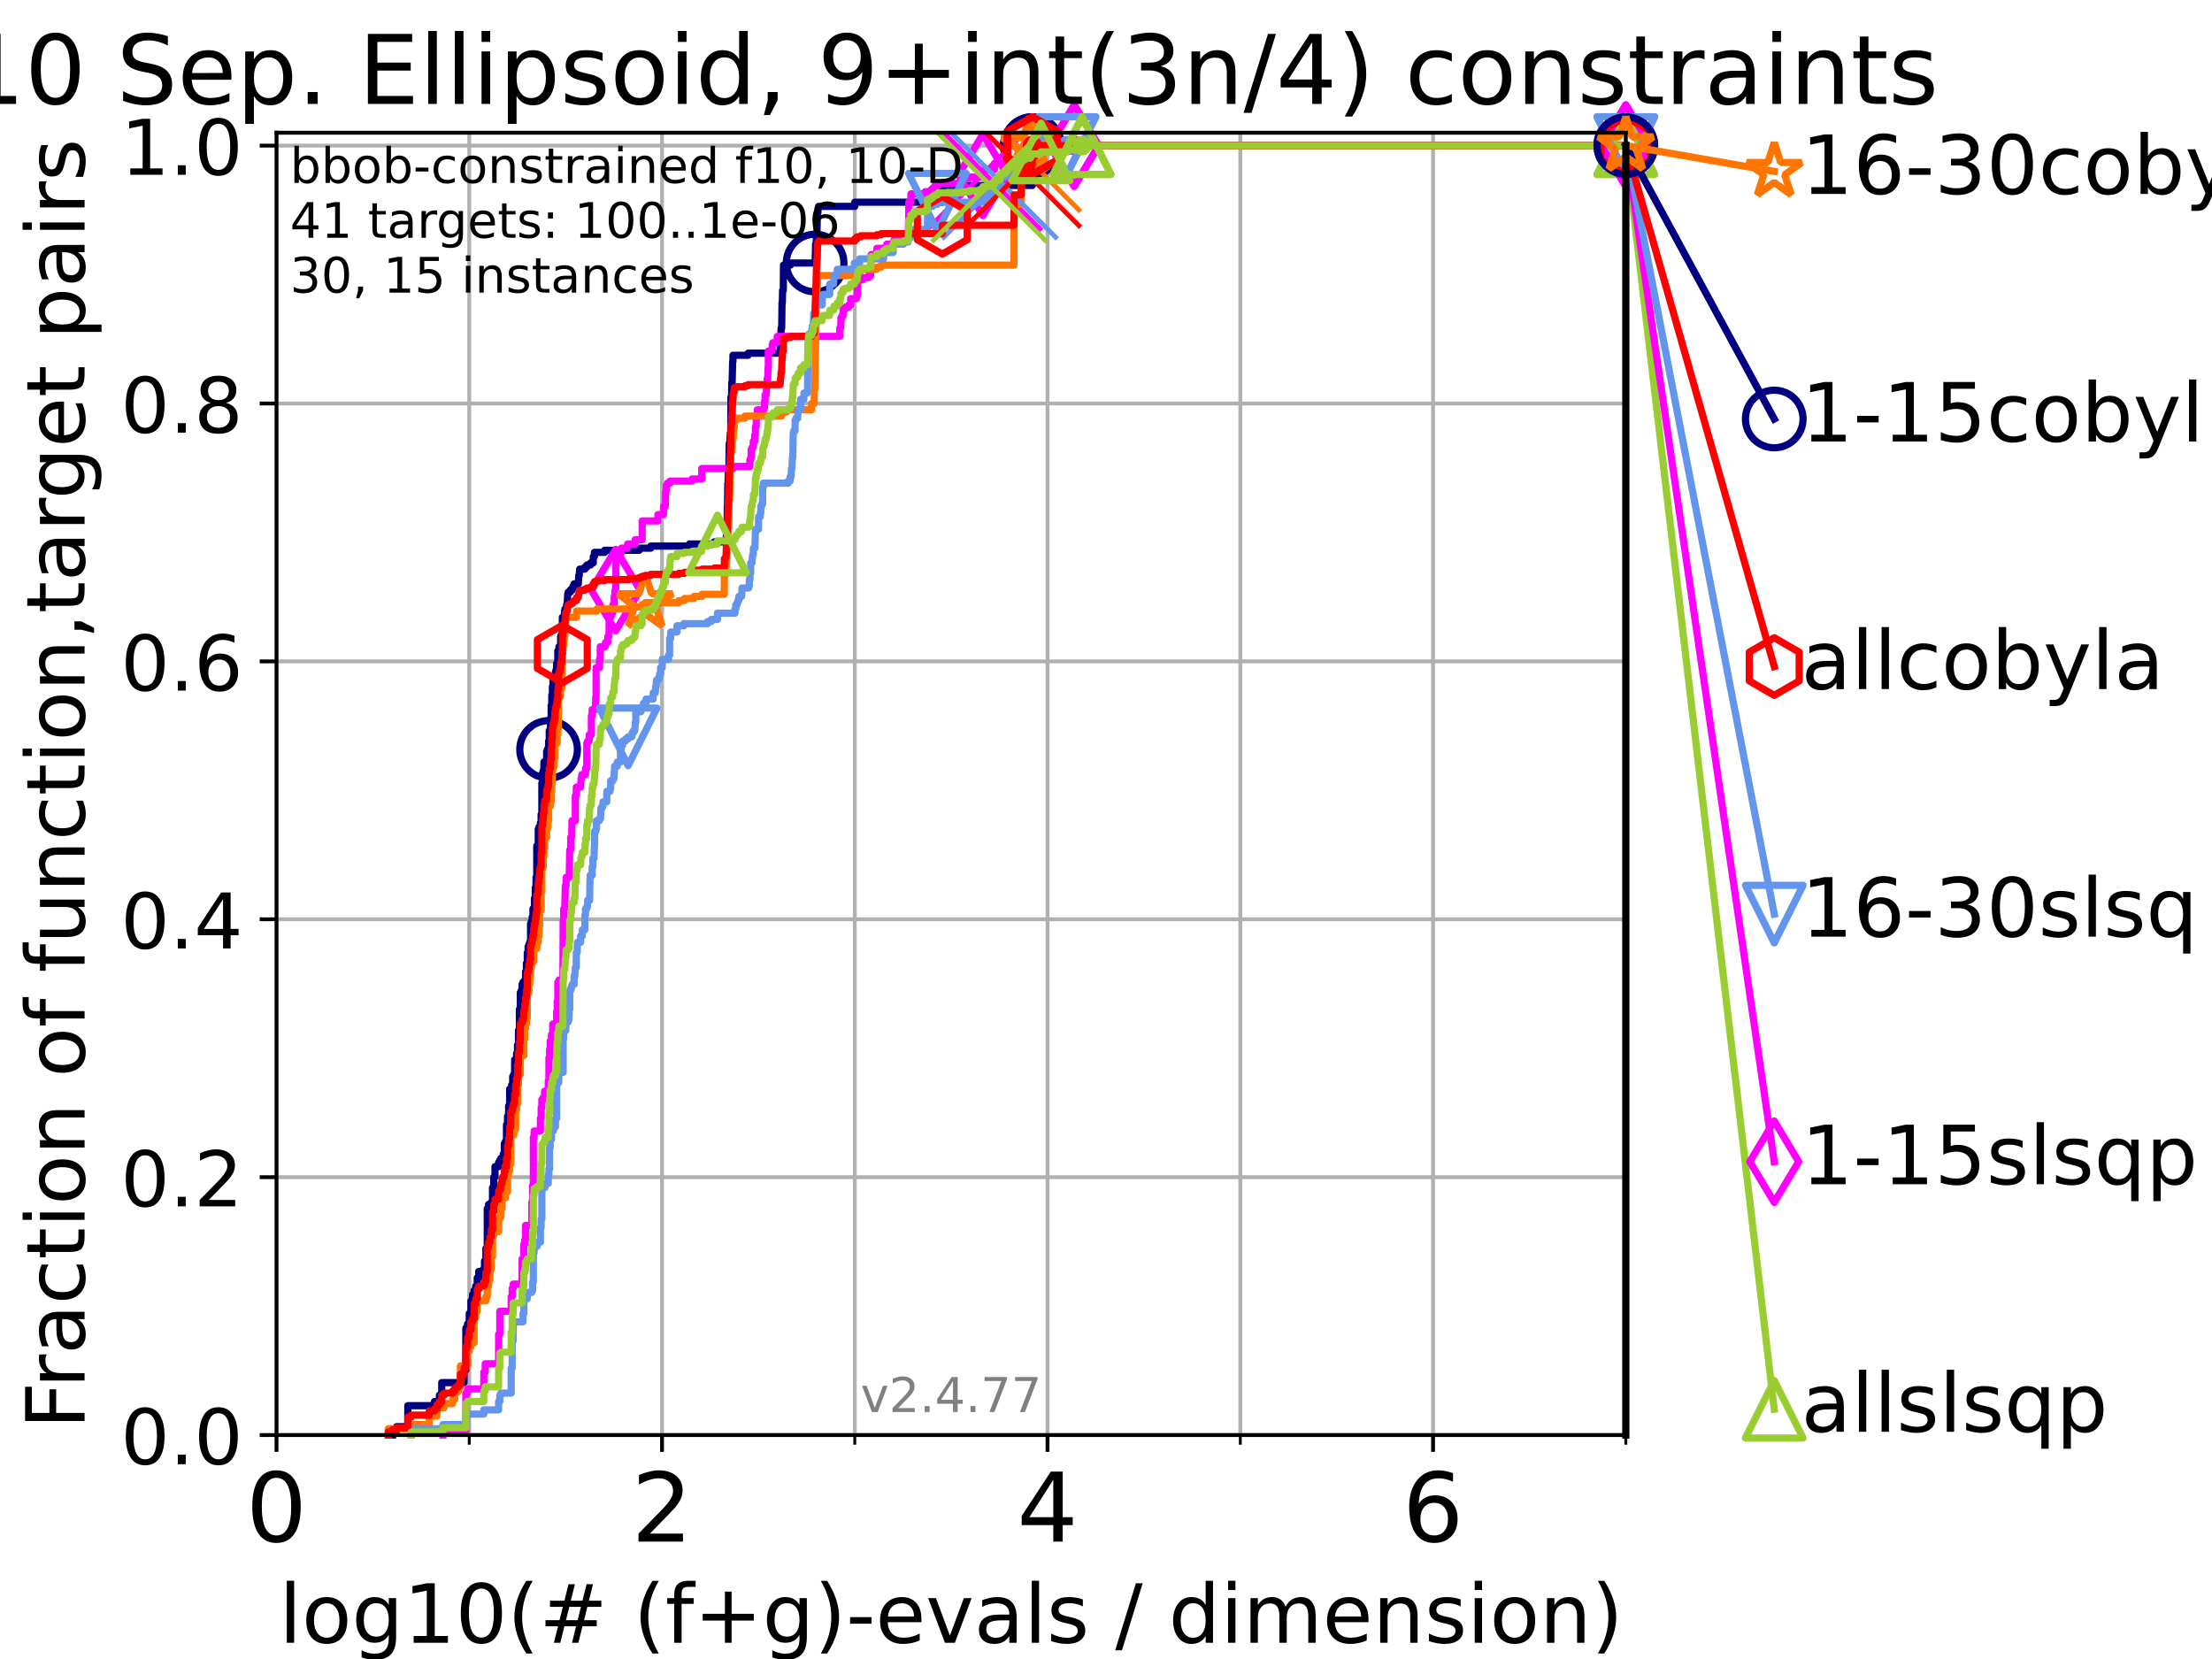 <?xml version="1.0" encoding="utf-8" standalone="no"?>
<!DOCTYPE svg PUBLIC "-//W3C//DTD SVG 1.1//EN"
  "http://www.w3.org/Graphics/SVG/1.1/DTD/svg11.dtd">
<!-- Created with matplotlib (https://matplotlib.org/) -->
<svg height="345.6pt" version="1.1" viewBox="0 0 460.8 345.6" width="460.8pt" xmlns="http://www.w3.org/2000/svg" xmlns:xlink="http://www.w3.org/1999/xlink">
 <defs>
  <style type="text/css">*{stroke-linecap:butt;stroke-linejoin:round;}</style>
 </defs>
 <g id="figure_1">
  <g id="patch_1">
   <path d="M 0 345.6 
L 460.8 345.6 
L 460.8 0 
L 0 0 
z
" style="fill:#ffffff;"/>
  </g>
  <g id="axes_1">
   <g id="patch_2">
    <path d="M 57.6 298.944 
L 338.688 298.944 
L 338.688 27.648 
L 57.6 27.648 
z
" style="fill:#ffffff;"/>
   </g>
   <g id="matplotlib.axis_1">
    <g id="xtick_1">
     <g id="line2d_1">
      <path clip-path="url(#p0a1ad923e8)" d="M 57.6 298.944 
L 57.6 27.648 
" style="fill:none;stroke:#b0b0b0;stroke-linecap:square;stroke-width:0.8;"/>
     </g>
     <g id="line2d_2">
      <defs>
       <path d="M 0 0 
L 0 3.5 
" id="m726bbeffac" style="stroke:#000000;stroke-width:0.8;"/>
      </defs>
      <g>
       <use style="stroke:#000000;stroke-width:0.8;" x="57.6" xlink:href="#m726bbeffac" y="298.944"/>
      </g>
     </g>
     <g id="text_1">
      <!-- 0 -->
      <g transform="translate(51.237 321.141)scale(0.2 -0.2)">
       <defs>
        <path d="M 31.781 66.406 
Q 24.172 66.406 20.328 58.906 
Q 16.5 51.422 16.5 36.375 
Q 16.5 21.391 20.328 13.891 
Q 24.172 6.391 31.781 6.391 
Q 39.453 6.391 43.281 13.891 
Q 47.125 21.391 47.125 36.375 
Q 47.125 51.422 43.281 58.906 
Q 39.453 66.406 31.781 66.406 
z
M 31.781 74.219 
Q 44.047 74.219 50.516 64.516 
Q 56.984 54.828 56.984 36.375 
Q 56.984 17.969 50.516 8.266 
Q 44.047 -1.422 31.781 -1.422 
Q 19.531 -1.422 13.062 8.266 
Q 6.594 17.969 6.594 36.375 
Q 6.594 54.828 13.062 64.516 
Q 19.531 74.219 31.781 74.219 
z
" id="DejaVuSans-48"/>
       </defs>
       <use xlink:href="#DejaVuSans-48"/>
      </g>
     </g>
    </g>
    <g id="xtick_2">
     <g id="line2d_3">
      <path clip-path="url(#p0a1ad923e8)" d="M 137.911 298.944 
L 137.911 27.648 
" style="fill:none;stroke:#b0b0b0;stroke-linecap:square;stroke-width:0.8;"/>
     </g>
     <g id="line2d_4">
      <g>
       <use style="stroke:#000000;stroke-width:0.8;" x="137.911" xlink:href="#m726bbeffac" y="298.944"/>
      </g>
     </g>
     <g id="text_2">
      <!-- 2 -->
      <g transform="translate(131.548 321.141)scale(0.2 -0.2)">
       <defs>
        <path d="M 19.188 8.297 
L 53.609 8.297 
L 53.609 0 
L 7.328 0 
L 7.328 8.297 
Q 12.938 14.109 22.625 23.891 
Q 32.328 33.688 34.812 36.531 
Q 39.547 41.844 41.422 45.531 
Q 43.312 49.219 43.312 52.781 
Q 43.312 58.594 39.234 62.25 
Q 35.156 65.922 28.609 65.922 
Q 23.969 65.922 18.812 64.312 
Q 13.672 62.703 7.812 59.422 
L 7.812 69.391 
Q 13.766 71.781 18.938 73 
Q 24.125 74.219 28.422 74.219 
Q 39.75 74.219 46.484 68.547 
Q 53.219 62.891 53.219 53.422 
Q 53.219 48.922 51.531 44.891 
Q 49.859 40.875 45.406 35.406 
Q 44.188 33.984 37.641 27.219 
Q 31.109 20.453 19.188 8.297 
z
" id="DejaVuSans-50"/>
       </defs>
       <use xlink:href="#DejaVuSans-50"/>
      </g>
     </g>
    </g>
    <g id="xtick_3">
     <g id="line2d_5">
      <path clip-path="url(#p0a1ad923e8)" d="M 218.222 298.944 
L 218.222 27.648 
" style="fill:none;stroke:#b0b0b0;stroke-linecap:square;stroke-width:0.8;"/>
     </g>
     <g id="line2d_6">
      <g>
       <use style="stroke:#000000;stroke-width:0.8;" x="218.222" xlink:href="#m726bbeffac" y="298.944"/>
      </g>
     </g>
     <g id="text_3">
      <!-- 4 -->
      <g transform="translate(211.859 321.141)scale(0.2 -0.2)">
       <defs>
        <path d="M 37.797 64.312 
L 12.891 25.391 
L 37.797 25.391 
z
M 35.203 72.906 
L 47.609 72.906 
L 47.609 25.391 
L 58.016 25.391 
L 58.016 17.188 
L 47.609 17.188 
L 47.609 0 
L 37.797 0 
L 37.797 17.188 
L 4.891 17.188 
L 4.891 26.703 
z
" id="DejaVuSans-52"/>
       </defs>
       <use xlink:href="#DejaVuSans-52"/>
      </g>
     </g>
    </g>
    <g id="xtick_4">
     <g id="line2d_7">
      <path clip-path="url(#p0a1ad923e8)" d="M 298.533 298.944 
L 298.533 27.648 
" style="fill:none;stroke:#b0b0b0;stroke-linecap:square;stroke-width:0.8;"/>
     </g>
     <g id="line2d_8">
      <g>
       <use style="stroke:#000000;stroke-width:0.8;" x="298.533" xlink:href="#m726bbeffac" y="298.944"/>
      </g>
     </g>
     <g id="text_4">
      <!-- 6 -->
      <g transform="translate(292.17 321.141)scale(0.2 -0.2)">
       <defs>
        <path d="M 33.016 40.375 
Q 26.375 40.375 22.484 35.828 
Q 18.609 31.297 18.609 23.391 
Q 18.609 15.531 22.484 10.953 
Q 26.375 6.391 33.016 6.391 
Q 39.656 6.391 43.531 10.953 
Q 47.406 15.531 47.406 23.391 
Q 47.406 31.297 43.531 35.828 
Q 39.656 40.375 33.016 40.375 
z
M 52.594 71.297 
L 52.594 62.312 
Q 48.875 64.062 45.094 64.984 
Q 41.312 65.922 37.594 65.922 
Q 27.828 65.922 22.672 59.328 
Q 17.531 52.734 16.797 39.406 
Q 19.672 43.656 24.016 45.922 
Q 28.375 48.188 33.594 48.188 
Q 44.578 48.188 50.953 41.516 
Q 57.328 34.859 57.328 23.391 
Q 57.328 12.156 50.688 5.359 
Q 44.047 -1.422 33.016 -1.422 
Q 20.359 -1.422 13.672 8.266 
Q 6.984 17.969 6.984 36.375 
Q 6.984 53.656 15.188 63.938 
Q 23.391 74.219 37.203 74.219 
Q 40.922 74.219 44.703 73.484 
Q 48.484 72.75 52.594 71.297 
z
" id="DejaVuSans-54"/>
       </defs>
       <use xlink:href="#DejaVuSans-54"/>
      </g>
     </g>
    </g>
    <g id="xtick_5">
     <g id="line2d_9">
      <path clip-path="url(#p0a1ad923e8)" d="M 97.755 298.944 
L 97.755 27.648 
" style="fill:none;stroke:#b0b0b0;stroke-linecap:square;stroke-width:0.8;"/>
     </g>
     <g id="line2d_10">
      <defs>
       <path d="M 0 0 
L 0 2 
" id="m39e216504f" style="stroke:#000000;stroke-width:0.6;"/>
      </defs>
      <g>
       <use style="stroke:#000000;stroke-width:0.6;" x="97.755" xlink:href="#m39e216504f" y="298.944"/>
      </g>
     </g>
    </g>
    <g id="xtick_6">
     <g id="line2d_11">
      <path clip-path="url(#p0a1ad923e8)" d="M 178.066 298.944 
L 178.066 27.648 
" style="fill:none;stroke:#b0b0b0;stroke-linecap:square;stroke-width:0.8;"/>
     </g>
     <g id="line2d_12">
      <g>
       <use style="stroke:#000000;stroke-width:0.6;" x="178.066" xlink:href="#m39e216504f" y="298.944"/>
      </g>
     </g>
    </g>
    <g id="xtick_7">
     <g id="line2d_13">
      <path clip-path="url(#p0a1ad923e8)" d="M 258.377 298.944 
L 258.377 27.648 
" style="fill:none;stroke:#b0b0b0;stroke-linecap:square;stroke-width:0.8;"/>
     </g>
     <g id="line2d_14">
      <g>
       <use style="stroke:#000000;stroke-width:0.6;" x="258.377" xlink:href="#m39e216504f" y="298.944"/>
      </g>
     </g>
    </g>
    <g id="xtick_8">
     <g id="line2d_15">
      <path clip-path="url(#p0a1ad923e8)" d="M 338.688 298.944 
L 338.688 27.648 
" style="fill:none;stroke:#b0b0b0;stroke-linecap:square;stroke-width:0.8;"/>
     </g>
     <g id="line2d_16">
      <g>
       <use style="stroke:#000000;stroke-width:0.6;" x="338.688" xlink:href="#m39e216504f" y="298.944"/>
      </g>
     </g>
    </g>
    <g id="text_5">
     <!-- log10(# (f+g)-evals / dimension) -->
     <g transform="translate(58.145 342.218)scale(0.17 -0.17)">
      <defs>
       <path d="M 9.422 75.984 
L 18.406 75.984 
L 18.406 0 
L 9.422 0 
z
" id="DejaVuSans-108"/>
       <path d="M 30.609 48.391 
Q 23.391 48.391 19.188 42.75 
Q 14.984 37.109 14.984 27.297 
Q 14.984 17.484 19.156 11.844 
Q 23.344 6.203 30.609 6.203 
Q 37.797 6.203 41.984 11.859 
Q 46.188 17.531 46.188 27.297 
Q 46.188 37.016 41.984 42.703 
Q 37.797 48.391 30.609 48.391 
z
M 30.609 56 
Q 42.328 56 49.016 48.375 
Q 55.719 40.766 55.719 27.297 
Q 55.719 13.875 49.016 6.219 
Q 42.328 -1.422 30.609 -1.422 
Q 18.844 -1.422 12.172 6.219 
Q 5.516 13.875 5.516 27.297 
Q 5.516 40.766 12.172 48.375 
Q 18.844 56 30.609 56 
z
" id="DejaVuSans-111"/>
       <path d="M 45.406 27.984 
Q 45.406 37.75 41.375 43.109 
Q 37.359 48.484 30.078 48.484 
Q 22.859 48.484 18.828 43.109 
Q 14.797 37.75 14.797 27.984 
Q 14.797 18.266 18.828 12.891 
Q 22.859 7.516 30.078 7.516 
Q 37.359 7.516 41.375 12.891 
Q 45.406 18.266 45.406 27.984 
z
M 54.391 6.781 
Q 54.391 -7.172 48.188 -13.984 
Q 42 -20.797 29.203 -20.797 
Q 24.469 -20.797 20.266 -20.094 
Q 16.062 -19.391 12.109 -17.922 
L 12.109 -9.188 
Q 16.062 -11.328 19.922 -12.344 
Q 23.781 -13.375 27.781 -13.375 
Q 36.625 -13.375 41.016 -8.766 
Q 45.406 -4.156 45.406 5.172 
L 45.406 9.625 
Q 42.625 4.781 38.281 2.391 
Q 33.938 0 27.875 0 
Q 17.828 0 11.672 7.656 
Q 5.516 15.328 5.516 27.984 
Q 5.516 40.672 11.672 48.328 
Q 17.828 56 27.875 56 
Q 33.938 56 38.281 53.609 
Q 42.625 51.219 45.406 46.391 
L 45.406 54.688 
L 54.391 54.688 
z
" id="DejaVuSans-103"/>
       <path d="M 12.406 8.297 
L 28.516 8.297 
L 28.516 63.922 
L 10.984 60.406 
L 10.984 69.391 
L 28.422 72.906 
L 38.281 72.906 
L 38.281 8.297 
L 54.391 8.297 
L 54.391 0 
L 12.406 0 
z
" id="DejaVuSans-49"/>
       <path d="M 31 75.875 
Q 24.469 64.656 21.281 53.656 
Q 18.109 42.672 18.109 31.391 
Q 18.109 20.125 21.312 9.062 
Q 24.516 -2 31 -13.188 
L 23.188 -13.188 
Q 15.875 -1.703 12.234 9.375 
Q 8.594 20.453 8.594 31.391 
Q 8.594 42.281 12.203 53.312 
Q 15.828 64.359 23.188 75.875 
z
" id="DejaVuSans-40"/>
       <path d="M 51.125 44 
L 36.922 44 
L 32.812 27.688 
L 47.125 27.688 
z
M 43.797 71.781 
L 38.719 51.516 
L 52.984 51.516 
L 58.109 71.781 
L 65.922 71.781 
L 60.891 51.516 
L 76.125 51.516 
L 76.125 44 
L 58.984 44 
L 54.984 27.688 
L 70.516 27.688 
L 70.516 20.219 
L 53.078 20.219 
L 48 0 
L 40.188 0 
L 45.219 20.219 
L 30.906 20.219 
L 25.875 0 
L 18.016 0 
L 23.094 20.219 
L 7.719 20.219 
L 7.719 27.688 
L 24.906 27.688 
L 29 44 
L 13.281 44 
L 13.281 51.516 
L 30.906 51.516 
L 35.891 71.781 
z
" id="DejaVuSans-35"/>
       <path id="DejaVuSans-32"/>
       <path d="M 37.109 75.984 
L 37.109 68.5 
L 28.516 68.5 
Q 23.688 68.5 21.797 66.547 
Q 19.922 64.594 19.922 59.516 
L 19.922 54.688 
L 34.719 54.688 
L 34.719 47.703 
L 19.922 47.703 
L 19.922 0 
L 10.891 0 
L 10.891 47.703 
L 2.297 47.703 
L 2.297 54.688 
L 10.891 54.688 
L 10.891 58.5 
Q 10.891 67.625 15.141 71.797 
Q 19.391 75.984 28.609 75.984 
z
" id="DejaVuSans-102"/>
       <path d="M 46 62.703 
L 46 35.5 
L 73.188 35.5 
L 73.188 27.203 
L 46 27.203 
L 46 0 
L 37.797 0 
L 37.797 27.203 
L 10.594 27.203 
L 10.594 35.5 
L 37.797 35.5 
L 37.797 62.703 
z
" id="DejaVuSans-43"/>
       <path d="M 8.016 75.875 
L 15.828 75.875 
Q 23.141 64.359 26.781 53.312 
Q 30.422 42.281 30.422 31.391 
Q 30.422 20.453 26.781 9.375 
Q 23.141 -1.703 15.828 -13.188 
L 8.016 -13.188 
Q 14.5 -2 17.703 9.062 
Q 20.906 20.125 20.906 31.391 
Q 20.906 42.672 17.703 53.656 
Q 14.5 64.656 8.016 75.875 
z
" id="DejaVuSans-41"/>
       <path d="M 4.891 31.391 
L 31.203 31.391 
L 31.203 23.391 
L 4.891 23.391 
z
" id="DejaVuSans-45"/>
       <path d="M 56.203 29.594 
L 56.203 25.203 
L 14.891 25.203 
Q 15.484 15.922 20.484 11.062 
Q 25.484 6.203 34.422 6.203 
Q 39.594 6.203 44.453 7.469 
Q 49.312 8.734 54.109 11.281 
L 54.109 2.781 
Q 49.266 0.734 44.188 -0.344 
Q 39.109 -1.422 33.891 -1.422 
Q 20.797 -1.422 13.156 6.188 
Q 5.516 13.812 5.516 26.812 
Q 5.516 40.234 12.766 48.109 
Q 20.016 56 32.328 56 
Q 43.359 56 49.781 48.891 
Q 56.203 41.797 56.203 29.594 
z
M 47.219 32.234 
Q 47.125 39.594 43.094 43.984 
Q 39.062 48.391 32.422 48.391 
Q 24.906 48.391 20.391 44.141 
Q 15.875 39.891 15.188 32.172 
z
" id="DejaVuSans-101"/>
       <path d="M 2.984 54.688 
L 12.5 54.688 
L 29.594 8.797 
L 46.688 54.688 
L 56.203 54.688 
L 35.688 0 
L 23.484 0 
z
" id="DejaVuSans-118"/>
       <path d="M 34.281 27.484 
Q 23.391 27.484 19.188 25 
Q 14.984 22.516 14.984 16.5 
Q 14.984 11.719 18.141 8.906 
Q 21.297 6.109 26.703 6.109 
Q 34.188 6.109 38.703 11.406 
Q 43.219 16.703 43.219 25.484 
L 43.219 27.484 
z
M 52.203 31.203 
L 52.203 0 
L 43.219 0 
L 43.219 8.297 
Q 40.141 3.328 35.547 0.953 
Q 30.953 -1.422 24.312 -1.422 
Q 15.922 -1.422 10.953 3.297 
Q 6 8.016 6 15.922 
Q 6 25.141 12.172 29.828 
Q 18.359 34.516 30.609 34.516 
L 43.219 34.516 
L 43.219 35.406 
Q 43.219 41.609 39.141 45 
Q 35.062 48.391 27.688 48.391 
Q 23 48.391 18.547 47.266 
Q 14.109 46.141 10.016 43.891 
L 10.016 52.203 
Q 14.938 54.109 19.578 55.047 
Q 24.219 56 28.609 56 
Q 40.484 56 46.344 49.844 
Q 52.203 43.703 52.203 31.203 
z
" id="DejaVuSans-97"/>
       <path d="M 44.281 53.078 
L 44.281 44.578 
Q 40.484 46.531 36.375 47.5 
Q 32.281 48.484 27.875 48.484 
Q 21.188 48.484 17.844 46.438 
Q 14.5 44.391 14.5 40.281 
Q 14.5 37.156 16.891 35.375 
Q 19.281 33.594 26.516 31.984 
L 29.594 31.297 
Q 39.156 29.25 43.188 25.516 
Q 47.219 21.781 47.219 15.094 
Q 47.219 7.469 41.188 3.016 
Q 35.156 -1.422 24.609 -1.422 
Q 20.219 -1.422 15.453 -0.562 
Q 10.688 0.297 5.422 2 
L 5.422 11.281 
Q 10.406 8.688 15.234 7.391 
Q 20.062 6.109 24.812 6.109 
Q 31.156 6.109 34.562 8.281 
Q 37.984 10.453 37.984 14.406 
Q 37.984 18.062 35.516 20.016 
Q 33.062 21.969 24.703 23.781 
L 21.578 24.516 
Q 13.234 26.266 9.516 29.906 
Q 5.812 33.547 5.812 39.891 
Q 5.812 47.609 11.281 51.797 
Q 16.75 56 26.812 56 
Q 31.781 56 36.172 55.266 
Q 40.578 54.547 44.281 53.078 
z
" id="DejaVuSans-115"/>
       <path d="M 25.391 72.906 
L 33.688 72.906 
L 8.297 -9.281 
L 0 -9.281 
z
" id="DejaVuSans-47"/>
       <path d="M 45.406 46.391 
L 45.406 75.984 
L 54.391 75.984 
L 54.391 0 
L 45.406 0 
L 45.406 8.203 
Q 42.578 3.328 38.25 0.953 
Q 33.938 -1.422 27.875 -1.422 
Q 17.969 -1.422 11.734 6.484 
Q 5.516 14.406 5.516 27.297 
Q 5.516 40.188 11.734 48.094 
Q 17.969 56 27.875 56 
Q 33.938 56 38.25 53.625 
Q 42.578 51.266 45.406 46.391 
z
M 14.797 27.297 
Q 14.797 17.391 18.875 11.75 
Q 22.953 6.109 30.078 6.109 
Q 37.203 6.109 41.297 11.75 
Q 45.406 17.391 45.406 27.297 
Q 45.406 37.203 41.297 42.844 
Q 37.203 48.484 30.078 48.484 
Q 22.953 48.484 18.875 42.844 
Q 14.797 37.203 14.797 27.297 
z
" id="DejaVuSans-100"/>
       <path d="M 9.422 54.688 
L 18.406 54.688 
L 18.406 0 
L 9.422 0 
z
M 9.422 75.984 
L 18.406 75.984 
L 18.406 64.594 
L 9.422 64.594 
z
" id="DejaVuSans-105"/>
       <path d="M 52 44.188 
Q 55.375 50.25 60.062 53.125 
Q 64.75 56 71.094 56 
Q 79.641 56 84.281 50.016 
Q 88.922 44.047 88.922 33.016 
L 88.922 0 
L 79.891 0 
L 79.891 32.719 
Q 79.891 40.578 77.094 44.375 
Q 74.312 48.188 68.609 48.188 
Q 61.625 48.188 57.562 43.547 
Q 53.516 38.922 53.516 30.906 
L 53.516 0 
L 44.484 0 
L 44.484 32.719 
Q 44.484 40.625 41.703 44.406 
Q 38.922 48.188 33.109 48.188 
Q 26.219 48.188 22.156 43.531 
Q 18.109 38.875 18.109 30.906 
L 18.109 0 
L 9.078 0 
L 9.078 54.688 
L 18.109 54.688 
L 18.109 46.188 
Q 21.188 51.219 25.484 53.609 
Q 29.781 56 35.688 56 
Q 41.656 56 45.828 52.969 
Q 50 49.953 52 44.188 
z
" id="DejaVuSans-109"/>
       <path d="M 54.891 33.016 
L 54.891 0 
L 45.906 0 
L 45.906 32.719 
Q 45.906 40.484 42.875 44.328 
Q 39.844 48.188 33.797 48.188 
Q 26.516 48.188 22.312 43.547 
Q 18.109 38.922 18.109 30.906 
L 18.109 0 
L 9.078 0 
L 9.078 54.688 
L 18.109 54.688 
L 18.109 46.188 
Q 21.344 51.125 25.703 53.562 
Q 30.078 56 35.797 56 
Q 45.219 56 50.047 50.172 
Q 54.891 44.344 54.891 33.016 
z
" id="DejaVuSans-110"/>
      </defs>
      <use xlink:href="#DejaVuSans-108"/>
      <use x="27.783" xlink:href="#DejaVuSans-111"/>
      <use x="88.965" xlink:href="#DejaVuSans-103"/>
      <use x="152.441" xlink:href="#DejaVuSans-49"/>
      <use x="216.064" xlink:href="#DejaVuSans-48"/>
      <use x="279.688" xlink:href="#DejaVuSans-40"/>
      <use x="318.701" xlink:href="#DejaVuSans-35"/>
      <use x="402.49" xlink:href="#DejaVuSans-32"/>
      <use x="434.277" xlink:href="#DejaVuSans-40"/>
      <use x="473.291" xlink:href="#DejaVuSans-102"/>
      <use x="508.496" xlink:href="#DejaVuSans-43"/>
      <use x="592.285" xlink:href="#DejaVuSans-103"/>
      <use x="655.762" xlink:href="#DejaVuSans-41"/>
      <use x="694.775" xlink:href="#DejaVuSans-45"/>
      <use x="730.859" xlink:href="#DejaVuSans-101"/>
      <use x="792.383" xlink:href="#DejaVuSans-118"/>
      <use x="851.562" xlink:href="#DejaVuSans-97"/>
      <use x="912.842" xlink:href="#DejaVuSans-108"/>
      <use x="940.625" xlink:href="#DejaVuSans-115"/>
      <use x="992.725" xlink:href="#DejaVuSans-32"/>
      <use x="1024.512" xlink:href="#DejaVuSans-47"/>
      <use x="1058.203" xlink:href="#DejaVuSans-32"/>
      <use x="1089.99" xlink:href="#DejaVuSans-100"/>
      <use x="1153.467" xlink:href="#DejaVuSans-105"/>
      <use x="1181.25" xlink:href="#DejaVuSans-109"/>
      <use x="1278.662" xlink:href="#DejaVuSans-101"/>
      <use x="1340.186" xlink:href="#DejaVuSans-110"/>
      <use x="1403.564" xlink:href="#DejaVuSans-115"/>
      <use x="1455.664" xlink:href="#DejaVuSans-105"/>
      <use x="1483.447" xlink:href="#DejaVuSans-111"/>
      <use x="1544.629" xlink:href="#DejaVuSans-110"/>
      <use x="1608.008" xlink:href="#DejaVuSans-41"/>
     </g>
    </g>
   </g>
   <g id="matplotlib.axis_2">
    <g id="ytick_1">
     <g id="line2d_17">
      <path clip-path="url(#p0a1ad923e8)" d="M 57.6 298.944 
L 338.688 298.944 
" style="fill:none;stroke:#b0b0b0;stroke-linecap:square;stroke-width:0.8;"/>
     </g>
     <g id="line2d_18">
      <defs>
       <path d="M 0 0 
L -3.5 0 
" id="m52c2659385" style="stroke:#000000;stroke-width:0.8;"/>
      </defs>
      <g>
       <use style="stroke:#000000;stroke-width:0.8;" x="57.6" xlink:href="#m52c2659385" y="298.944"/>
      </g>
     </g>
     <g id="text_6">
      <!-- 0.0 -->
      <g transform="translate(25.155 305.023)scale(0.16 -0.16)">
       <defs>
        <path d="M 10.688 12.406 
L 21 12.406 
L 21 0 
L 10.688 0 
z
" id="DejaVuSans-46"/>
       </defs>
       <use xlink:href="#DejaVuSans-48"/>
       <use x="63.623" xlink:href="#DejaVuSans-46"/>
       <use x="95.41" xlink:href="#DejaVuSans-48"/>
      </g>
     </g>
    </g>
    <g id="ytick_2">
     <g id="line2d_19">
      <path clip-path="url(#p0a1ad923e8)" d="M 57.6 245.222 
L 338.688 245.222 
" style="fill:none;stroke:#b0b0b0;stroke-linecap:square;stroke-width:0.8;"/>
     </g>
     <g id="line2d_20">
      <g>
       <use style="stroke:#000000;stroke-width:0.8;" x="57.6" xlink:href="#m52c2659385" y="245.222"/>
      </g>
     </g>
     <g id="text_7">
      <!-- 0.2 -->
      <g transform="translate(25.155 251.301)scale(0.16 -0.16)">
       <use xlink:href="#DejaVuSans-48"/>
       <use x="63.623" xlink:href="#DejaVuSans-46"/>
       <use x="95.41" xlink:href="#DejaVuSans-50"/>
      </g>
     </g>
    </g>
    <g id="ytick_3">
     <g id="line2d_21">
      <path clip-path="url(#p0a1ad923e8)" d="M 57.6 191.5 
L 338.688 191.5 
" style="fill:none;stroke:#b0b0b0;stroke-linecap:square;stroke-width:0.8;"/>
     </g>
     <g id="line2d_22">
      <g>
       <use style="stroke:#000000;stroke-width:0.8;" x="57.6" xlink:href="#m52c2659385" y="191.5"/>
      </g>
     </g>
     <g id="text_8">
      <!-- 0.4 -->
      <g transform="translate(25.155 197.579)scale(0.16 -0.16)">
       <use xlink:href="#DejaVuSans-48"/>
       <use x="63.623" xlink:href="#DejaVuSans-46"/>
       <use x="95.41" xlink:href="#DejaVuSans-52"/>
      </g>
     </g>
    </g>
    <g id="ytick_4">
     <g id="line2d_23">
      <path clip-path="url(#p0a1ad923e8)" d="M 57.6 137.778 
L 338.688 137.778 
" style="fill:none;stroke:#b0b0b0;stroke-linecap:square;stroke-width:0.8;"/>
     </g>
     <g id="line2d_24">
      <g>
       <use style="stroke:#000000;stroke-width:0.8;" x="57.6" xlink:href="#m52c2659385" y="137.778"/>
      </g>
     </g>
     <g id="text_9">
      <!-- 0.6 -->
      <g transform="translate(25.155 143.857)scale(0.16 -0.16)">
       <use xlink:href="#DejaVuSans-48"/>
       <use x="63.623" xlink:href="#DejaVuSans-46"/>
       <use x="95.41" xlink:href="#DejaVuSans-54"/>
      </g>
     </g>
    </g>
    <g id="ytick_5">
     <g id="line2d_25">
      <path clip-path="url(#p0a1ad923e8)" d="M 57.6 84.056 
L 338.688 84.056 
" style="fill:none;stroke:#b0b0b0;stroke-linecap:square;stroke-width:0.8;"/>
     </g>
     <g id="line2d_26">
      <g>
       <use style="stroke:#000000;stroke-width:0.8;" x="57.6" xlink:href="#m52c2659385" y="84.056"/>
      </g>
     </g>
     <g id="text_10">
      <!-- 0.8 -->
      <g transform="translate(25.155 90.135)scale(0.16 -0.16)">
       <defs>
        <path d="M 31.781 34.625 
Q 24.75 34.625 20.719 30.859 
Q 16.703 27.094 16.703 20.516 
Q 16.703 13.922 20.719 10.156 
Q 24.75 6.391 31.781 6.391 
Q 38.812 6.391 42.859 10.172 
Q 46.922 13.969 46.922 20.516 
Q 46.922 27.094 42.891 30.859 
Q 38.875 34.625 31.781 34.625 
z
M 21.922 38.812 
Q 15.578 40.375 12.031 44.719 
Q 8.5 49.078 8.5 55.328 
Q 8.5 64.062 14.719 69.141 
Q 20.953 74.219 31.781 74.219 
Q 42.672 74.219 48.875 69.141 
Q 55.078 64.062 55.078 55.328 
Q 55.078 49.078 51.531 44.719 
Q 48 40.375 41.703 38.812 
Q 48.828 37.156 52.797 32.312 
Q 56.781 27.484 56.781 20.516 
Q 56.781 9.906 50.312 4.234 
Q 43.844 -1.422 31.781 -1.422 
Q 19.734 -1.422 13.25 4.234 
Q 6.781 9.906 6.781 20.516 
Q 6.781 27.484 10.781 32.312 
Q 14.797 37.156 21.922 38.812 
z
M 18.312 54.391 
Q 18.312 48.734 21.844 45.562 
Q 25.391 42.391 31.781 42.391 
Q 38.141 42.391 41.719 45.562 
Q 45.312 48.734 45.312 54.391 
Q 45.312 60.062 41.719 63.234 
Q 38.141 66.406 31.781 66.406 
Q 25.391 66.406 21.844 63.234 
Q 18.312 60.062 18.312 54.391 
z
" id="DejaVuSans-56"/>
       </defs>
       <use xlink:href="#DejaVuSans-48"/>
       <use x="63.623" xlink:href="#DejaVuSans-46"/>
       <use x="95.41" xlink:href="#DejaVuSans-56"/>
      </g>
     </g>
    </g>
    <g id="ytick_6">
     <g id="line2d_27">
      <path clip-path="url(#p0a1ad923e8)" d="M 57.6 30.334 
L 338.688 30.334 
" style="fill:none;stroke:#b0b0b0;stroke-linecap:square;stroke-width:0.8;"/>
     </g>
     <g id="line2d_28">
      <g>
       <use style="stroke:#000000;stroke-width:0.8;" x="57.6" xlink:href="#m52c2659385" y="30.334"/>
      </g>
     </g>
     <g id="text_11">
      <!-- 1.0 -->
      <g transform="translate(25.155 36.413)scale(0.16 -0.16)">
       <use xlink:href="#DejaVuSans-49"/>
       <use x="63.623" xlink:href="#DejaVuSans-46"/>
       <use x="95.41" xlink:href="#DejaVuSans-48"/>
      </g>
     </g>
    </g>
    <g id="text_12">
     <!-- Fraction of function,target pairs -->
     <g transform="translate(17.62 297.681)rotate(-90)scale(0.17 -0.17)">
      <defs>
       <path d="M 9.812 72.906 
L 51.703 72.906 
L 51.703 64.594 
L 19.672 64.594 
L 19.672 43.109 
L 48.578 43.109 
L 48.578 34.812 
L 19.672 34.812 
L 19.672 0 
L 9.812 0 
z
" id="DejaVuSans-70"/>
       <path d="M 41.109 46.297 
Q 39.594 47.172 37.812 47.578 
Q 36.031 48 33.891 48 
Q 26.266 48 22.188 43.047 
Q 18.109 38.094 18.109 28.812 
L 18.109 0 
L 9.078 0 
L 9.078 54.688 
L 18.109 54.688 
L 18.109 46.188 
Q 20.953 51.172 25.484 53.578 
Q 30.031 56 36.531 56 
Q 37.453 56 38.578 55.875 
Q 39.703 55.766 41.062 55.516 
z
" id="DejaVuSans-114"/>
       <path d="M 48.781 52.594 
L 48.781 44.188 
Q 44.969 46.297 41.141 47.344 
Q 37.312 48.391 33.406 48.391 
Q 24.656 48.391 19.812 42.844 
Q 14.984 37.312 14.984 27.297 
Q 14.984 17.281 19.812 11.734 
Q 24.656 6.203 33.406 6.203 
Q 37.312 6.203 41.141 7.25 
Q 44.969 8.297 48.781 10.406 
L 48.781 2.094 
Q 45.016 0.344 40.984 -0.531 
Q 36.969 -1.422 32.422 -1.422 
Q 20.062 -1.422 12.781 6.344 
Q 5.516 14.109 5.516 27.297 
Q 5.516 40.672 12.859 48.328 
Q 20.219 56 33.016 56 
Q 37.156 56 41.109 55.141 
Q 45.062 54.297 48.781 52.594 
z
" id="DejaVuSans-99"/>
       <path d="M 18.312 70.219 
L 18.312 54.688 
L 36.812 54.688 
L 36.812 47.703 
L 18.312 47.703 
L 18.312 18.016 
Q 18.312 11.328 20.141 9.422 
Q 21.969 7.516 27.594 7.516 
L 36.812 7.516 
L 36.812 0 
L 27.594 0 
Q 17.188 0 13.234 3.875 
Q 9.281 7.766 9.281 18.016 
L 9.281 47.703 
L 2.688 47.703 
L 2.688 54.688 
L 9.281 54.688 
L 9.281 70.219 
z
" id="DejaVuSans-116"/>
       <path d="M 8.5 21.578 
L 8.5 54.688 
L 17.484 54.688 
L 17.484 21.922 
Q 17.484 14.156 20.5 10.266 
Q 23.531 6.391 29.594 6.391 
Q 36.859 6.391 41.078 11.031 
Q 45.312 15.672 45.312 23.688 
L 45.312 54.688 
L 54.297 54.688 
L 54.297 0 
L 45.312 0 
L 45.312 8.406 
Q 42.047 3.422 37.719 1 
Q 33.406 -1.422 27.688 -1.422 
Q 18.266 -1.422 13.375 4.438 
Q 8.5 10.297 8.5 21.578 
z
M 31.109 56 
z
" id="DejaVuSans-117"/>
       <path d="M 11.719 12.406 
L 22.016 12.406 
L 22.016 4 
L 14.016 -11.625 
L 7.719 -11.625 
L 11.719 4 
z
" id="DejaVuSans-44"/>
       <path d="M 18.109 8.203 
L 18.109 -20.797 
L 9.078 -20.797 
L 9.078 54.688 
L 18.109 54.688 
L 18.109 46.391 
Q 20.953 51.266 25.266 53.625 
Q 29.594 56 35.594 56 
Q 45.562 56 51.781 48.094 
Q 58.016 40.188 58.016 27.297 
Q 58.016 14.406 51.781 6.484 
Q 45.562 -1.422 35.594 -1.422 
Q 29.594 -1.422 25.266 0.953 
Q 20.953 3.328 18.109 8.203 
z
M 48.688 27.297 
Q 48.688 37.203 44.609 42.844 
Q 40.531 48.484 33.406 48.484 
Q 26.266 48.484 22.188 42.844 
Q 18.109 37.203 18.109 27.297 
Q 18.109 17.391 22.188 11.75 
Q 26.266 6.109 33.406 6.109 
Q 40.531 6.109 44.609 11.75 
Q 48.688 17.391 48.688 27.297 
z
" id="DejaVuSans-112"/>
      </defs>
      <use xlink:href="#DejaVuSans-70"/>
      <use x="50.27" xlink:href="#DejaVuSans-114"/>
      <use x="91.383" xlink:href="#DejaVuSans-97"/>
      <use x="152.662" xlink:href="#DejaVuSans-99"/>
      <use x="207.643" xlink:href="#DejaVuSans-116"/>
      <use x="246.852" xlink:href="#DejaVuSans-105"/>
      <use x="274.635" xlink:href="#DejaVuSans-111"/>
      <use x="335.816" xlink:href="#DejaVuSans-110"/>
      <use x="399.195" xlink:href="#DejaVuSans-32"/>
      <use x="430.982" xlink:href="#DejaVuSans-111"/>
      <use x="492.164" xlink:href="#DejaVuSans-102"/>
      <use x="527.369" xlink:href="#DejaVuSans-32"/>
      <use x="559.156" xlink:href="#DejaVuSans-102"/>
      <use x="594.361" xlink:href="#DejaVuSans-117"/>
      <use x="657.74" xlink:href="#DejaVuSans-110"/>
      <use x="721.119" xlink:href="#DejaVuSans-99"/>
      <use x="776.1" xlink:href="#DejaVuSans-116"/>
      <use x="815.309" xlink:href="#DejaVuSans-105"/>
      <use x="843.092" xlink:href="#DejaVuSans-111"/>
      <use x="904.273" xlink:href="#DejaVuSans-110"/>
      <use x="967.652" xlink:href="#DejaVuSans-44"/>
      <use x="999.439" xlink:href="#DejaVuSans-116"/>
      <use x="1038.648" xlink:href="#DejaVuSans-97"/>
      <use x="1099.928" xlink:href="#DejaVuSans-114"/>
      <use x="1139.291" xlink:href="#DejaVuSans-103"/>
      <use x="1202.768" xlink:href="#DejaVuSans-101"/>
      <use x="1264.291" xlink:href="#DejaVuSans-116"/>
      <use x="1303.5" xlink:href="#DejaVuSans-32"/>
      <use x="1335.287" xlink:href="#DejaVuSans-112"/>
      <use x="1398.764" xlink:href="#DejaVuSans-97"/>
      <use x="1460.043" xlink:href="#DejaVuSans-105"/>
      <use x="1487.826" xlink:href="#DejaVuSans-114"/>
      <use x="1528.939" xlink:href="#DejaVuSans-115"/>
     </g>
    </g>
   </g>
   <g id="line2d_29">
    <defs>
     <path d="M 0 1.5 
C 0.398 1.5 0.779 1.342 1.061 1.061 
C 1.342 0.779 1.5 0.398 1.5 0 
C 1.5 -0.398 1.342 -0.779 1.061 -1.061 
C 0.779 -1.342 0.398 -1.5 0 -1.5 
C -0.398 -1.5 -0.779 -1.342 -1.061 -1.061 
C -1.342 -0.779 -1.5 -0.398 -1.5 0 
C -1.5 0.398 -1.342 0.779 -1.061 1.061 
C -0.779 1.342 -0.398 1.5 0 1.5 
z
" id="m86224ca7d6" style="stroke:#000080;"/>
    </defs>
    <g>
     <use style="fill:#000080;stroke:#000080;" x="215.066" xlink:href="#m86224ca7d6" y="30.334"/>
     <use style="fill:#000080;stroke:#000080;" x="215.066" xlink:href="#m86224ca7d6" y="30.334"/>
    </g>
   </g>
   <g id="line2d_30">
    <path d="M 81.776 298.944 
L 81.776 298.07 
L 82.627 298.07 
L 82.627 297.197 
L 84.956 297.197 
L 84.956 292.829 
L 90.509 292.829 
L 90.509 291.956 
L 91.535 291.956 
L 91.535 290.645 
L 92.027 290.645 
L 92.027 288.025 
L 96.676 288.025 
L 96.676 285.404 
L 97.044 285.404 
L 97.044 276.669 
L 97.403 276.669 
L 97.403 275.796 
L 97.755 275.796 
L 97.755 273.612 
L 98.101 273.612 
L 98.101 270.991 
L 98.439 270.991 
L 98.439 269.681 
L 98.772 269.681 
L 98.772 268.807 
L 99.098 268.807 
L 99.098 267.934 
L 99.418 267.934 
L 99.418 266.187 
L 99.732 266.187 
L 99.732 264.876 
L 100.642 264.876 
L 100.642 264.44 
L 100.935 264.44 
L 100.935 262.693 
L 101.223 262.693 
L 101.223 260.072 
L 101.507 260.072 
L 101.507 251.773 
L 101.786 251.773 
L 101.786 250.9 
L 102.331 250.9 
L 102.331 250.463 
L 102.597 250.463 
L 102.597 247.406 
L 102.859 247.406 
L 102.859 245.222 
L 103.118 245.222 
L 103.118 243.038 
L 103.871 243.038 
L 103.871 242.165 
L 104.115 242.165 
L 104.115 241.728 
L 104.355 241.728 
L 104.355 241.291 
L 104.826 241.291 
L 104.826 240.418 
L 105.057 240.418 
L 105.057 238.234 
L 105.285 238.234 
L 105.285 237.797 
L 105.51 237.797 
L 105.51 234.303 
L 105.733 234.303 
L 105.733 232.556 
L 105.952 232.556 
L 105.952 230.372 
L 106.169 230.372 
L 106.169 226.878 
L 106.594 226.878 
L 106.594 226.004 
L 106.803 226.004 
L 106.803 224.257 
L 107.009 224.257 
L 107.009 223.821 
L 107.213 223.821 
L 107.213 220.763 
L 107.614 220.763 
L 107.614 219.453 
L 107.811 219.453 
L 107.811 217.706 
L 108.006 217.706 
L 108.006 214.649 
L 108.199 214.649 
L 108.199 210.281 
L 108.389 210.281 
L 108.389 206.787 
L 108.578 206.787 
L 108.578 206.35 
L 108.764 206.35 
L 108.764 205.04 
L 108.949 205.04 
L 108.949 204.603 
L 109.312 204.603 
L 109.312 204.166 
L 109.491 204.166 
L 109.491 202.419 
L 109.668 202.419 
L 109.668 200.672 
L 109.843 200.672 
L 109.843 198.488 
L 110.017 198.488 
L 110.017 197.178 
L 110.189 197.178 
L 110.189 196.741 
L 110.359 196.741 
L 110.359 196.304 
L 110.527 196.304 
L 110.527 192.374 
L 110.694 192.374 
L 110.694 191.937 
L 110.86 191.937 
L 110.86 191.063 
L 111.023 191.063 
L 111.023 189.316 
L 111.346 189.316 
L 111.346 187.132 
L 111.506 187.132 
L 111.506 184.949 
L 111.663 184.949 
L 111.663 182.765 
L 111.82 182.765 
L 111.82 176.213 
L 112.128 176.213 
L 112.128 172.719 
L 112.281 172.719 
L 112.281 172.282 
L 112.581 172.282 
L 112.581 171.409 
L 112.73 171.409 
L 112.73 169.662 
L 112.877 169.662 
L 112.877 163.11 
L 113.023 163.11 
L 113.023 160.927 
L 113.168 160.927 
L 113.168 160.49 
L 113.311 160.49 
L 113.311 158.743 
L 113.874 158.743 
L 113.874 156.559 
L 114.012 156.559 
L 114.012 156.122 
L 114.284 156.122 
L 114.284 154.375 
L 114.419 154.375 
L 114.419 152.191 
L 114.685 152.191 
L 114.685 149.571 
L 114.817 149.571 
L 114.817 146.95 
L 114.947 146.95 
L 114.947 144.766 
L 115.077 144.766 
L 115.077 143.019 
L 115.206 143.019 
L 115.206 141.709 
L 115.711 141.709 
L 115.711 139.962 
L 115.835 139.962 
L 115.835 139.525 
L 115.959 139.525 
L 115.959 138.215 
L 116.203 138.215 
L 116.203 135.594 
L 116.443 135.594 
L 116.443 134.721 
L 116.798 134.721 
L 116.798 132.537 
L 117.03 132.537 
L 117.03 132.1 
L 117.145 132.1 
L 117.145 128.606 
L 117.598 128.606 
L 117.598 127.296 
L 117.71 127.296 
L 117.71 126.859 
L 117.931 126.859 
L 118.04 125.985 
L 118.149 125.985 
L 118.257 123.802 
L 118.364 123.802 
L 118.364 123.365 
L 118.787 123.365 
L 118.787 122.928 
L 119.199 122.928 
L 119.199 122.491 
L 119.402 122.491 
L 119.402 122.055 
L 119.603 122.055 
L 119.603 121.618 
L 120.477 121.618 
L 120.572 119.871 
L 120.666 119.871 
L 120.759 118.56 
L 121.844 118.56 
L 121.844 118.124 
L 122.277 118.124 
L 122.277 117.687 
L 123.03 117.687 
L 123.03 117.25 
L 123.594 117.25 
L 123.594 115.94 
L 123.83 115.94 
L 123.83 115.066 
L 125.962 115.066 
L 125.962 114.63 
L 133.171 114.63 
L 133.171 114.193 
L 135.562 114.193 
L 135.562 113.756 
L 143.629 113.756 
L 143.629 113.319 
L 148.789 113.319 
L 148.789 112.883 
L 151.268 112.883 
L 151.333 111.135 
L 151.446 111.135 
L 151.51 105.458 
L 151.558 105.458 
L 151.621 100.653 
L 151.669 100.653 
L 151.779 97.159 
L 151.842 97.159 
L 151.921 92.355 
L 152.03 92.355 
L 152.138 90.171 
L 152.23 90.171 
L 152.261 82.746 
L 152.398 82.746 
L 152.444 79.688 
L 152.519 79.688 
L 152.625 75.321 
L 152.685 75.321 
L 152.685 74.011 
L 155.848 74.011 
L 155.848 73.574 
L 162.513 73.574 
L 162.607 70.953 
L 162.649 70.953 
L 162.725 68.333 
L 162.842 68.333 
L 162.909 63.091 
L 162.975 63.091 
L 163.025 60.471 
L 163.173 60.471 
L 163.222 55.23 
L 164.664 55.23 
L 164.664 54.793 
L 169.803 54.793 
L 169.903 50.862 
L 170.014 50.862 
L 170.119 48.678 
L 170.185 48.678 
L 170.283 44.311 
L 170.392 44.311 
L 170.392 43.437 
L 170.522 43.437 
L 170.522 43 
L 178.068 43 
L 178.068 42.127 
L 196.27 42.127 
L 196.298 38.633 
L 215.047 38.633 
L 215.066 30.334 
L 338.688 30.334 
L 338.688 30.334 
" style="fill:none;stroke:#000080;stroke-linecap:square;stroke-width:1.5;"/>
   </g>
   <g id="line2d_31">
    <defs>
     <path d="M 0 6 
C 1.591 6 3.117 5.368 4.243 4.243 
C 5.368 3.117 6 1.591 6 0 
C 6 -1.591 5.368 -3.117 4.243 -4.243 
C 3.117 -5.368 1.591 -6 0 -6 
C -1.591 -6 -3.117 -5.368 -4.243 -4.243 
C -5.368 -3.117 -6 -1.591 -6 0 
C -6 1.591 -5.368 3.117 -4.243 4.243 
C -3.117 5.368 -1.591 6 0 6 
z
" id="m3a845e0fe2" style="stroke:#000080;stroke-width:1.5;"/>
    </defs>
    <g>
     <use style="fill-opacity:0;stroke:#000080;stroke-width:1.5;" x="114.284" xlink:href="#m3a845e0fe2" y="156.122"/>
     <use style="fill-opacity:0;stroke:#000080;stroke-width:1.5;" x="169.803" xlink:href="#m3a845e0fe2" y="54.793"/>
     <use style="fill-opacity:0;stroke:#000080;stroke-width:1.5;" x="215.066" xlink:href="#m3a845e0fe2" y="30.334"/>
     <use style="fill-opacity:0;stroke:#000080;stroke-width:1.5;" x="215.066" xlink:href="#m3a845e0fe2" y="30.334"/>
     <use style="fill-opacity:0;stroke:#000080;stroke-width:1.5;" x="338.688" xlink:href="#m3a845e0fe2" y="30.334"/>
    </g>
   </g>
   <g id="line2d_32">
    <path style="fill:none;stroke:#000080;stroke-linecap:square;stroke-width:1.5;"/>
    <g/>
   </g>
   <g id="line2d_33">
    <defs>
     <path d="M 0 1.5 
C 0.398 1.5 0.779 1.342 1.061 1.061 
C 1.342 0.779 1.5 0.398 1.5 0 
C 1.5 -0.398 1.342 -0.779 1.061 -1.061 
C 0.779 -1.342 0.398 -1.5 0 -1.5 
C -0.398 -1.5 -0.779 -1.342 -1.061 -1.061 
C -1.342 -0.779 -1.5 -0.398 -1.5 0 
C -1.5 0.398 -1.342 0.779 -1.061 1.061 
C -0.779 1.342 -0.398 1.5 0 1.5 
z
" id="m6f6b6f0651" style="stroke:#ff00ff;"/>
    </defs>
    <g>
     <use style="fill:#ff00ff;stroke:#ff00ff;" x="223.784" xlink:href="#m6f6b6f0651" y="30.334"/>
     <use style="fill:#ff00ff;stroke:#ff00ff;" x="223.784" xlink:href="#m6f6b6f0651" y="30.334"/>
    </g>
   </g>
   <g id="line2d_34">
    <path d="M 92.267 298.944 
L 92.267 298.07 
L 97.044 298.07 
L 97.044 290.209 
L 97.403 290.209 
L 97.403 289.335 
L 100.789 289.335 
L 100.789 285.841 
L 101.08 285.841 
L 101.08 284.094 
L 103.871 284.094 
L 103.871 277.979 
L 104.115 277.979 
L 104.115 273.175 
L 106.489 273.175 
L 106.489 270.118 
L 106.699 270.118 
L 106.699 268.371 
L 106.906 268.371 
L 106.906 267.497 
L 108.764 267.497 
L 108.764 262.256 
L 109.132 262.256 
L 109.132 259.198 
L 109.312 259.198 
L 109.312 258.325 
L 109.491 258.325 
L 109.491 255.268 
L 110.777 255.268 
L 110.777 250.463 
L 110.942 250.463 
L 110.942 246.969 
L 111.105 246.969 
L 111.105 236.924 
L 111.266 236.924 
L 111.266 235.613 
L 112.581 235.613 
L 112.581 232.993 
L 112.73 232.993 
L 112.73 230.809 
L 112.877 230.809 
L 112.877 229.062 
L 113.168 229.062 
L 113.168 228.625 
L 113.454 228.625 
L 113.454 227.315 
L 114.216 227.315 
L 114.216 225.131 
L 114.352 225.131 
L 114.352 220.326 
L 114.486 220.326 
L 114.486 218.579 
L 114.619 218.579 
L 114.619 216.832 
L 114.882 216.832 
L 114.882 215.522 
L 115.141 215.522 
L 115.141 213.338 
L 115.959 213.338 
L 115.959 210.718 
L 116.081 210.718 
L 116.081 208.534 
L 116.203 208.534 
L 116.203 204.603 
L 116.443 204.603 
L 116.443 204.166 
L 117.26 204.166 
L 117.317 191.937 
L 117.43 191.937 
L 117.43 189.316 
L 117.654 189.316 
L 117.765 184.512 
L 117.931 184.512 
L 117.931 182.765 
L 118.577 182.765 
L 118.682 177.087 
L 118.891 177.087 
L 118.891 174.466 
L 119.097 174.466 
L 119.148 170.972 
L 119.85 170.972 
L 119.85 165.731 
L 120.045 165.731 
L 120.045 163.984 
L 120.945 163.984 
L 121.037 162.237 
L 121.128 162.237 
L 121.219 161.363 
L 121.975 161.363 
L 121.975 160.053 
L 122.234 160.053 
L 122.234 154.812 
L 122.405 154.812 
L 122.405 154.375 
L 122.741 154.375 
L 122.741 153.065 
L 123.193 153.065 
L 123.193 149.134 
L 123.354 149.134 
L 123.354 147.824 
L 124.024 147.824 
L 124.101 145.203 
L 124.178 145.203 
L 124.178 139.088 
L 124.892 139.088 
L 124.892 137.341 
L 125.038 137.341 
L 125.038 134.721 
L 126.065 134.721 
L 126.134 133.847 
L 126.64 133.847 
L 126.64 132.537 
L 126.872 132.537 
L 126.905 128.606 
L 127.229 128.606 
L 127.229 128.169 
L 127.39 128.169 
L 127.39 127.732 
L 127.611 127.732 
L 127.674 125.985 
L 127.954 125.985 
L 127.954 124.238 
L 128.108 124.238 
L 128.108 122.928 
L 128.26 122.928 
L 128.321 117.25 
L 128.381 117.25 
L 128.441 115.94 
L 129.002 115.94 
L 129.002 115.066 
L 129.461 115.066 
L 129.461 114.193 
L 130.665 114.193 
L 130.744 113.319 
L 132.303 113.319 
L 132.303 112.446 
L 133.778 112.446 
L 133.778 108.515 
L 137.053 108.515 
L 137.053 107.205 
L 138.222 107.205 
L 138.256 105.458 
L 138.612 105.458 
L 138.662 102.4 
L 138.778 102.4 
L 138.795 101.09 
L 139.042 101.09 
L 139.042 100.653 
L 139.589 100.653 
L 139.589 100.216 
L 144.161 100.216 
L 144.161 99.78 
L 146.184 99.78 
L 146.184 97.596 
L 152.737 97.596 
L 152.737 97.159 
L 156.206 97.159 
L 156.206 95.849 
L 156.346 95.849 
L 156.346 95.412 
L 156.485 95.412 
L 156.485 93.665 
L 156.646 93.665 
L 156.646 93.228 
L 156.918 93.228 
L 156.918 91.918 
L 157.209 91.918 
L 157.209 90.608 
L 157.352 90.608 
L 157.387 88.86 
L 157.54 88.86 
L 157.54 87.113 
L 157.726 87.113 
L 157.759 85.366 
L 159.139 85.366 
L 159.139 84.93 
L 159.258 84.93 
L 159.258 83.619 
L 159.375 83.619 
L 159.375 82.309 
L 159.603 82.309 
L 159.708 80.562 
L 159.823 80.562 
L 159.823 78.815 
L 159.937 78.815 
L 159.991 76.631 
L 160.05 76.631 
L 160.05 73.137 
L 160.854 73.137 
L 160.859 71.827 
L 160.994 71.827 
L 160.994 71.39 
L 161.823 71.39 
L 161.925 70.08 
L 174.945 70.08 
L 174.945 68.333 
L 175.142 68.333 
L 175.189 66.149 
L 175.432 66.149 
L 175.432 65.712 
L 175.624 65.712 
L 175.624 64.402 
L 176.112 64.402 
L 176.112 63.965 
L 176.814 63.965 
L 176.814 63.528 
L 177.197 63.528 
L 177.197 62.218 
L 178.441 62.218 
L 178.441 61.781 
L 178.561 61.781 
L 178.653 58.724 
L 178.733 58.724 
L 178.733 58.287 
L 179.773 58.287 
L 179.773 57.85 
L 180.919 57.85 
L 180.919 57.413 
L 181.375 57.413 
L 181.474 53.046 
L 182.62 53.046 
L 182.656 51.736 
L 184.728 51.736 
L 184.728 50.862 
L 186.227 50.862 
L 186.244 49.988 
L 189.182 49.988 
L 189.291 45.621 
L 189.293 45.621 
L 189.318 42.127 
L 189.753 42.127 
L 189.763 40.38 
L 192.717 40.38 
L 192.717 39.943 
L 193.948 39.943 
L 193.948 39.506 
L 194.412 39.506 
L 194.412 39.069 
L 194.801 39.069 
L 194.801 38.633 
L 195.438 38.633 
L 195.438 38.196 
L 200.477 38.196 
L 200.483 37.541 
L 200.606 37.541 
L 200.606 37.104 
L 201.968 37.104 
L 201.968 36.886 
L 204.756 36.886 
L 204.766 36.012 
L 204.997 36.012 
L 205.105 35.575 
L 205.151 35.575 
L 205.151 35.357 
L 207.156 35.357 
L 207.156 34.047 
L 208.454 34.047 
L 208.454 33.828 
L 210.08 33.828 
L 210.08 33.391 
L 212.149 33.391 
L 212.149 32.955 
L 214.822 32.955 
L 214.822 32.081 
L 216.157 32.081 
L 216.157 31.863 
L 216.275 31.863 
L 216.275 31.644 
L 216.881 31.644 
L 216.881 31.208 
L 217.68 31.208 
L 217.68 30.989 
L 217.793 30.989 
L 217.793 30.771 
L 220.711 30.771 
L 220.711 30.552 
L 223.784 30.552 
L 223.784 30.334 
L 338.688 30.334 
L 338.688 30.334 
" style="fill:none;stroke:#ff00ff;stroke-linecap:square;stroke-width:1.5;"/>
   </g>
   <g id="line2d_35">
    <defs>
     <path d="M -0 8.485 
L 5.091 0 
L 0 -8.485 
L -5.091 -0 
z
" id="m2d47bab76a" style="stroke:#ff00ff;stroke-linejoin:miter;stroke-width:1.5;"/>
    </defs>
    <g>
     <use style="fill-opacity:0;stroke:#ff00ff;stroke-linejoin:miter;stroke-width:1.5;" x="128.26" xlink:href="#m2d47bab76a" y="122.928"/>
     <use style="fill-opacity:0;stroke:#ff00ff;stroke-linejoin:miter;stroke-width:1.5;" x="204.756" xlink:href="#m2d47bab76a" y="36.449"/>
     <use style="fill-opacity:0;stroke:#ff00ff;stroke-linejoin:miter;stroke-width:1.5;" x="223.784" xlink:href="#m2d47bab76a" y="30.334"/>
     <use style="fill-opacity:0;stroke:#ff00ff;stroke-linejoin:miter;stroke-width:1.5;" x="223.784" xlink:href="#m2d47bab76a" y="30.334"/>
     <use style="fill-opacity:0;stroke:#ff00ff;stroke-linejoin:miter;stroke-width:1.5;" x="338.688" xlink:href="#m2d47bab76a" y="30.334"/>
    </g>
   </g>
   <g id="line2d_36">
    <path style="fill:none;stroke:#ff00ff;stroke-linecap:square;stroke-width:1.5;"/>
    <g/>
   </g>
   <g id="line2d_37">
    <path clip-path="url(#p0a1ad923e8)" d="M 204.982 36.012 
" style="fill:none;stroke:#ff00ff;stroke-linecap:square;stroke-width:1.5;"/>
    <defs>
     <path d="M -12 12 
L 12 -12 
M -12 -12 
L 12 12 
" id="mcf2642b912" style="stroke:#ff00ff;"/>
    </defs>
    <g clip-path="url(#p0a1ad923e8)">
     <use style="fill:#ff00ff;stroke:#ff00ff;" x="204.982" xlink:href="#mcf2642b912" y="36.012"/>
    </g>
   </g>
   <g id="line2d_38">
    <defs>
     <path d="M 0 1.5 
C 0.398 1.5 0.779 1.342 1.061 1.061 
C 1.342 0.779 1.5 0.398 1.5 0 
C 1.5 -0.398 1.342 -0.779 1.061 -1.061 
C 0.779 -1.342 0.398 -1.5 0 -1.5 
C -0.398 -1.5 -0.779 -1.342 -1.061 -1.061 
C -1.342 -0.779 -1.5 -0.398 -1.5 0 
C -1.5 0.398 -1.342 0.779 -1.061 1.061 
C -0.779 1.342 -0.398 1.5 0 1.5 
z
" id="m4e70df83c3" style="stroke:#ff7500;"/>
    </defs>
    <g>
     <use style="fill:#ff7500;stroke:#ff7500;" x="214.546" xlink:href="#m4e70df83c3" y="30.334"/>
     <use style="fill:#ff7500;stroke:#ff7500;" x="214.546" xlink:href="#m4e70df83c3" y="30.334"/>
    </g>
   </g>
   <g id="line2d_39">
    <path d="M 80.881 298.944 
L 80.881 297.634 
L 85.667 297.634 
L 85.667 296.76 
L 89.419 296.76 
L 89.419 295.013 
L 91.03 295.013 
L 91.03 293.266 
L 92.504 293.266 
L 92.504 292.393 
L 94.295 292.393 
L 94.295 291.519 
L 94.715 291.519 
L 94.715 290.209 
L 95.125 290.209 
L 95.125 289.772 
L 95.526 289.772 
L 95.526 288.898 
L 95.918 288.898 
L 95.918 284.531 
L 97.403 284.531 
L 97.403 281.473 
L 97.755 281.473 
L 97.755 280.6 
L 98.101 280.6 
L 98.101 279.726 
L 98.772 279.726 
L 98.772 274.485 
L 99.098 274.485 
L 99.098 273.175 
L 99.418 273.175 
L 99.418 270.991 
L 101.223 270.991 
L 101.223 270.118 
L 101.507 270.118 
L 101.507 267.934 
L 101.786 267.934 
L 101.786 266.623 
L 102.06 266.623 
L 102.06 264.44 
L 102.331 264.44 
L 102.331 261.819 
L 102.597 261.819 
L 102.597 257.451 
L 102.859 257.451 
L 102.859 256.578 
L 103.871 256.578 
L 103.871 253.957 
L 104.115 253.957 
L 104.115 253.521 
L 104.355 253.521 
L 104.355 251.773 
L 104.592 251.773 
L 104.592 249.59 
L 105.285 249.59 
L 105.285 248.279 
L 105.733 248.279 
L 105.733 244.785 
L 105.952 244.785 
L 105.952 243.912 
L 106.169 243.912 
L 106.169 242.601 
L 106.383 242.601 
L 106.383 236.487 
L 107.009 236.487 
L 107.009 235.613 
L 107.213 235.613 
L 107.213 235.176 
L 107.415 235.176 
L 107.415 231.246 
L 107.614 231.246 
L 107.614 229.935 
L 107.811 229.935 
L 107.811 226.004 
L 108.006 226.004 
L 108.006 223.821 
L 108.389 223.821 
L 108.389 219.89 
L 109.132 219.89 
L 109.132 216.396 
L 109.312 216.396 
L 109.312 214.212 
L 109.491 214.212 
L 109.491 213.338 
L 109.668 213.338 
L 109.668 212.028 
L 109.843 212.028 
L 109.843 206.787 
L 110.189 206.787 
L 110.189 205.04 
L 110.359 205.04 
L 110.359 203.293 
L 110.527 203.293 
L 110.527 201.546 
L 110.694 201.546 
L 110.694 200.672 
L 110.86 200.672 
L 110.86 200.235 
L 111.186 200.235 
L 111.186 197.615 
L 111.82 197.615 
L 111.82 196.741 
L 111.975 196.741 
L 111.975 196.304 
L 112.128 196.304 
L 112.128 194.994 
L 112.281 194.994 
L 112.281 192.81 
L 112.432 192.81 
L 112.432 189.753 
L 112.73 189.753 
L 112.73 185.822 
L 112.877 185.822 
L 112.877 181.018 
L 113.023 181.018 
L 113.023 180.581 
L 113.168 180.581 
L 113.168 178.397 
L 113.311 178.397 
L 113.311 176.65 
L 113.454 176.65 
L 113.454 174.903 
L 113.595 174.903 
L 113.595 174.466 
L 113.874 174.466 
L 113.874 172.719 
L 114.012 172.719 
L 114.012 172.282 
L 114.148 172.282 
L 114.148 170.972 
L 114.284 170.972 
L 114.284 167.915 
L 114.685 167.915 
L 114.685 167.041 
L 114.817 167.041 
L 114.817 164.857 
L 114.947 164.857 
L 114.947 163.11 
L 115.077 163.11 
L 115.077 160.053 
L 115.333 160.053 
L 115.333 159.616 
L 115.46 159.616 
L 115.46 157.869 
L 115.586 157.869 
L 115.586 154.812 
L 116.081 154.812 
L 116.081 153.065 
L 116.203 153.065 
L 116.203 151.755 
L 116.323 151.755 
L 116.323 145.203 
L 116.68 145.203 
L 116.68 143.893 
L 116.798 143.893 
L 116.798 143.456 
L 117.03 143.456 
L 117.03 140.399 
L 117.145 140.399 
L 117.145 136.031 
L 117.26 136.031 
L 117.26 134.721 
L 117.373 134.721 
L 117.373 134.284 
L 117.486 134.284 
L 117.486 132.974 
L 117.598 132.974 
L 117.598 132.1 
L 117.71 132.1 
L 117.821 128.606 
L 120.094 128.606 
L 120.094 127.296 
L 124.369 127.296 
L 124.369 126.859 
L 131.082 126.859 
L 131.082 126.422 
L 133.667 126.422 
L 133.667 125.985 
L 134.407 125.985 
L 134.407 125.549 
L 141.407 125.549 
L 141.407 125.112 
L 142.593 125.112 
L 142.593 124.675 
L 144.558 124.675 
L 144.558 124.238 
L 146.259 124.238 
L 146.259 123.802 
L 150.875 123.802 
L 150.908 119.871 
L 151.073 119.871 
L 151.073 119.434 
L 151.236 119.434 
L 151.333 115.503 
L 151.365 115.503 
L 151.365 115.066 
L 151.51 115.066 
L 151.589 111.572 
L 151.637 111.572 
L 151.637 109.825 
L 151.811 109.825 
L 151.889 104.147 
L 151.999 104.147 
L 152.107 97.159 
L 152.123 97.159 
L 152.23 94.538 
L 152.292 94.538 
L 152.292 94.102 
L 152.444 94.102 
L 152.444 93.228 
L 152.565 93.228 
L 152.58 91.481 
L 152.729 91.481 
L 152.819 89.297 
L 152.952 89.297 
L 152.966 87.55 
L 153.402 87.55 
L 153.402 87.113 
L 155.2 87.113 
L 155.2 86.677 
L 162.817 86.677 
L 162.817 86.24 
L 163.033 86.24 
L 163.033 85.803 
L 163.864 85.803 
L 163.864 85.366 
L 169.059 85.366 
L 169.059 84.056 
L 169.611 84.056 
L 169.634 80.999 
L 169.752 80.999 
L 169.859 73.137 
L 169.87 73.137 
L 169.975 68.333 
L 169.981 68.333 
L 170.086 62.655 
L 170.103 62.655 
L 170.169 60.034 
L 170.256 60.034 
L 170.321 57.413 
L 178.516 57.413 
L 178.516 56.54 
L 179.316 56.54 
L 179.316 56.103 
L 182.656 56.103 
L 182.656 55.666 
L 183.525 55.666 
L 183.525 55.23 
L 211.234 55.23 
L 211.266 42.563 
L 212.743 42.563 
L 212.793 32.518 
L 213.112 32.518 
L 213.196 30.989 
L 213.632 30.989 
L 213.638 30.552 
L 214.546 30.552 
L 214.546 30.334 
L 338.688 30.334 
L 338.688 30.334 
" style="fill:none;stroke:#ff7500;stroke-linecap:square;stroke-width:1.5;"/>
   </g>
   <g id="line2d_40">
    <defs>
     <path d="M 0 -6 
L -1.347 -1.854 
L -5.706 -1.854 
L -2.18 0.708 
L -3.527 4.854 
L -0 2.292 
L 3.527 4.854 
L 2.18 0.708 
L 5.706 -1.854 
L 1.347 -1.854 
z
" id="m8f900cf839" style="stroke:#ff7500;stroke-linejoin:bevel;stroke-width:1.5;"/>
    </defs>
    <g>
     <use style="fill-opacity:0;stroke:#ff7500;stroke-linejoin:bevel;stroke-width:1.5;" x="134.407" xlink:href="#m8f900cf839" y="125.549"/>
     <use style="fill-opacity:0;stroke:#ff7500;stroke-linejoin:bevel;stroke-width:1.5;" x="214.546" xlink:href="#m8f900cf839" y="30.552"/>
     <use style="fill-opacity:0;stroke:#ff7500;stroke-linejoin:bevel;stroke-width:1.5;" x="214.546" xlink:href="#m8f900cf839" y="30.334"/>
     <use style="fill-opacity:0;stroke:#ff7500;stroke-linejoin:bevel;stroke-width:1.5;" x="214.546" xlink:href="#m8f900cf839" y="30.334"/>
     <use style="fill-opacity:0;stroke:#ff7500;stroke-linejoin:bevel;stroke-width:1.5;" x="338.688" xlink:href="#m8f900cf839" y="30.334"/>
    </g>
   </g>
   <g id="line2d_41">
    <path style="fill:none;stroke:#ff7500;stroke-linecap:square;stroke-width:1.5;"/>
    <g/>
   </g>
   <g id="line2d_42">
    <path clip-path="url(#p0a1ad923e8)" d="M 213.112 32.081 
" style="fill:none;stroke:#ff7500;stroke-linecap:square;stroke-width:1.5;"/>
    <defs>
     <path d="M -12 12 
L 12 -12 
M -12 -12 
L 12 12 
" id="m3e02f0d83f" style="stroke:#ff7500;"/>
    </defs>
    <g clip-path="url(#p0a1ad923e8)">
     <use style="fill:#ff7500;stroke:#ff7500;" x="213.112" xlink:href="#m3e02f0d83f" y="32.081"/>
    </g>
   </g>
   <g id="line2d_43">
    <defs>
     <path d="M 0 1.5 
C 0.398 1.5 0.779 1.342 1.061 1.061 
C 1.342 0.779 1.5 0.398 1.5 0 
C 1.5 -0.398 1.342 -0.779 1.061 -1.061 
C 0.779 -1.342 0.398 -1.5 0 -1.5 
C -0.398 -1.5 -0.779 -1.342 -1.061 -1.061 
C -1.342 -0.779 -1.5 -0.398 -1.5 0 
C -1.5 0.398 -1.342 0.779 -1.061 1.061 
C -0.779 1.342 -0.398 1.5 0 1.5 
z
" id="m0e279f4140" style="stroke:#6495ed;"/>
    </defs>
    <g>
     <use style="fill:#6495ed;stroke:#6495ed;" x="222.261" xlink:href="#m0e279f4140" y="30.334"/>
     <use style="fill:#6495ed;stroke:#6495ed;" x="222.261" xlink:href="#m0e279f4140" y="30.334"/>
    </g>
   </g>
   <g id="line2d_44">
    <path d="M 85.667 298.944 
L 85.667 297.634 
L 92.267 297.634 
L 92.267 296.76 
L 97.044 296.76 
L 97.044 294.576 
L 100.789 294.576 
L 100.789 293.703 
L 103.871 293.703 
L 103.871 291.956 
L 104.115 291.956 
L 104.115 290.645 
L 104.355 290.645 
L 104.355 290.209 
L 106.489 290.209 
L 106.489 284.968 
L 106.699 284.968 
L 106.699 279.29 
L 106.906 279.29 
L 106.906 275.359 
L 108.949 275.359 
L 108.949 273.612 
L 109.132 273.612 
L 109.132 270.991 
L 109.312 270.991 
L 109.312 270.554 
L 109.843 270.554 
L 109.843 269.244 
L 110.777 269.244 
L 110.777 268.807 
L 110.942 268.807 
L 110.942 267.06 
L 111.105 267.06 
L 111.105 260.946 
L 111.266 260.946 
L 111.266 259.635 
L 111.897 259.635 
L 111.897 258.762 
L 112.581 258.762 
L 112.581 255.704 
L 112.73 255.704 
L 112.73 253.957 
L 112.877 253.957 
L 112.877 247.843 
L 113.023 247.843 
L 113.023 247.406 
L 113.524 247.406 
L 113.595 246.532 
L 114.216 246.532 
L 114.216 244.785 
L 114.352 244.785 
L 114.352 243.475 
L 114.486 243.475 
L 114.486 239.107 
L 114.619 239.107 
L 114.619 237.36 
L 114.882 237.36 
L 114.882 235.613 
L 115.27 235.613 
L 115.27 234.74 
L 115.711 234.74 
L 115.711 232.993 
L 115.959 232.993 
L 115.959 226.004 
L 116.081 226.004 
L 116.081 225.568 
L 116.383 225.568 
L 116.443 223.384 
L 117.317 223.384 
L 117.317 216.396 
L 117.43 216.396 
L 117.43 214.649 
L 117.876 214.649 
L 117.876 212.901 
L 118.364 212.901 
L 118.364 212.465 
L 118.524 212.465 
L 118.577 210.281 
L 118.682 210.281 
L 118.682 206.35 
L 118.891 206.35 
L 118.891 205.913 
L 119.046 205.913 
L 119.046 205.476 
L 119.199 205.476 
L 119.199 205.04 
L 119.603 205.04 
L 119.603 203.293 
L 119.752 203.293 
L 119.85 201.546 
L 120.045 201.546 
L 120.045 198.488 
L 120.239 198.488 
L 120.287 196.304 
L 120.945 196.304 
L 120.945 194.994 
L 121.31 194.994 
L 121.31 193.684 
L 121.844 193.684 
L 121.844 190.627 
L 121.975 190.627 
L 121.975 189.316 
L 122.234 189.316 
L 122.234 188.879 
L 122.405 188.879 
L 122.405 187.569 
L 122.824 187.569 
L 122.906 183.202 
L 122.948 183.202 
L 122.948 182.328 
L 123.354 182.328 
L 123.354 180.581 
L 123.514 180.581 
L 123.514 178.834 
L 123.751 178.834 
L 123.83 176.213 
L 123.869 176.213 
L 123.869 173.156 
L 124.14 173.156 
L 124.14 172.719 
L 124.255 172.719 
L 124.255 170.972 
L 124.855 170.972 
L 124.855 170.535 
L 125.111 170.535 
L 125.183 168.352 
L 125.435 168.352 
L 125.435 167.915 
L 125.612 167.915 
L 125.612 167.041 
L 126.406 167.041 
L 126.406 164.857 
L 127.068 164.857 
L 127.068 164.421 
L 127.197 164.421 
L 127.197 162.674 
L 127.674 162.674 
L 127.674 162.237 
L 127.892 162.237 
L 127.985 160.49 
L 128.016 160.49 
L 128.016 159.616 
L 128.591 159.616 
L 128.591 158.743 
L 129.262 158.743 
L 129.262 156.122 
L 129.405 156.122 
L 129.405 155.249 
L 129.714 155.249 
L 129.714 154.375 
L 130.318 154.375 
L 130.318 153.938 
L 130.849 153.938 
L 130.849 153.502 
L 131.616 153.502 
L 131.691 152.628 
L 131.963 152.628 
L 131.963 152.191 
L 132.254 152.191 
L 132.351 150.444 
L 132.446 150.444 
L 132.446 148.26 
L 133.533 148.26 
L 133.533 147.387 
L 134.041 147.387 
L 134.041 146.513 
L 134.535 146.513 
L 134.577 145.64 
L 136.054 145.64 
L 136.073 144.33 
L 136.514 144.33 
L 136.589 143.019 
L 136.72 143.019 
L 136.739 141.709 
L 137.144 141.709 
L 137.144 141.272 
L 137.416 141.272 
L 137.416 140.399 
L 137.612 140.399 
L 137.612 139.088 
L 137.963 139.088 
L 137.963 137.341 
L 139.269 137.341 
L 139.269 136.468 
L 139.494 136.468 
L 139.494 132.974 
L 139.715 132.974 
L 139.715 131.663 
L 141.032 131.663 
L 141.032 130.353 
L 142.459 130.353 
L 142.459 129.916 
L 147.409 129.916 
L 147.409 129.48 
L 148.181 129.48 
L 148.181 129.043 
L 149.468 129.043 
L 149.468 127.732 
L 153.113 127.732 
L 153.113 126.859 
L 153.28 126.859 
L 153.28 125.985 
L 153.538 125.985 
L 153.538 125.549 
L 153.715 125.549 
L 153.715 125.112 
L 153.904 125.112 
L 153.918 124.238 
L 154.487 124.238 
L 154.574 122.491 
L 155.954 122.491 
L 155.954 122.055 
L 156.102 122.055 
L 156.108 120.744 
L 156.243 120.744 
L 156.249 119.434 
L 156.382 119.434 
L 156.382 117.25 
L 156.658 117.25 
L 156.735 115.94 
L 156.806 115.94 
L 156.806 115.503 
L 156.942 115.503 
L 156.942 114.193 
L 157.266 114.193 
L 157.341 111.135 
L 157.387 111.135 
L 157.387 110.262 
L 157.998 110.262 
L 158.026 107.641 
L 158.385 107.641 
L 158.428 106.768 
L 158.498 106.768 
L 158.498 105.458 
L 158.658 105.458 
L 158.658 105.021 
L 158.869 105.021 
L 158.869 101.527 
L 158.999 101.527 
L 158.999 100.653 
L 164.18 100.653 
L 164.18 100.216 
L 164.589 100.216 
L 164.589 99.343 
L 164.802 99.343 
L 164.888 97.596 
L 164.981 97.596 
L 165.065 95.412 
L 165.15 95.412 
L 165.248 90.171 
L 165.353 90.171 
L 165.353 89.734 
L 165.633 89.734 
L 165.633 87.55 
L 165.803 87.55 
L 165.803 87.113 
L 166.179 87.113 
L 166.265 85.366 
L 166.773 85.366 
L 166.773 83.183 
L 167.446 83.183 
L 167.465 81.872 
L 168.211 81.872 
L 168.312 74.011 
L 168.364 74.011 
L 168.434 69.643 
L 169.082 69.643 
L 169.082 68.769 
L 169.233 68.769 
L 169.233 67.896 
L 169.418 67.896 
L 169.503 65.275 
L 169.805 65.275 
L 169.825 63.528 
L 171.264 63.528 
L 171.328 61.781 
L 171.412 61.781 
L 171.412 61.344 
L 172.834 61.344 
L 172.86 59.161 
L 173.648 59.161 
L 173.751 57.413 
L 174.415 57.413 
L 174.415 56.103 
L 177.988 56.103 
L 177.988 54.793 
L 179.087 54.793 
L 179.087 53.919 
L 184.061 53.919 
L 184.064 52.609 
L 186.066 52.609 
L 186.066 50.862 
L 188.229 50.862 
L 188.229 50.425 
L 189.177 50.425 
L 189.177 49.552 
L 189.632 49.552 
L 189.632 49.115 
L 190.355 49.115 
L 190.397 47.805 
L 193.185 47.805 
L 193.279 43 
L 194.245 43 
L 194.245 42.563 
L 195.263 42.563 
L 195.263 42.127 
L 204.773 42.127 
L 204.773 41.69 
L 205.158 41.69 
L 205.158 41.472 
L 206.621 41.472 
L 206.634 40.598 
L 207.166 40.598 
L 207.166 40.38 
L 207.478 40.38 
L 207.583 39.943 
L 208.153 39.943 
L 208.259 37.759 
L 208.282 37.759 
L 208.282 37.322 
L 208.531 37.322 
L 208.531 36.886 
L 209.264 36.886 
L 209.264 36.667 
L 209.652 36.667 
L 209.652 36.449 
L 209.804 36.449 
L 209.897 35.794 
L 210.599 35.794 
L 210.599 35.357 
L 211.675 35.357 
L 211.675 33.61 
L 212.565 33.61 
L 212.565 33.391 
L 212.778 33.391 
L 212.778 33.173 
L 213.327 33.173 
L 213.327 32.955 
L 213.613 32.955 
L 213.621 32.518 
L 214.418 32.518 
L 214.418 32.3 
L 214.609 32.3 
L 214.609 31.863 
L 216.849 31.863 
L 216.849 31.644 
L 219.553 31.644 
L 219.553 31.426 
L 220.091 31.426 
L 220.091 31.208 
L 221.185 31.208 
L 221.185 30.989 
L 221.612 30.989 
L 221.612 30.771 
L 222.138 30.771 
L 222.138 30.552 
L 222.261 30.552 
L 222.261 30.334 
L 338.688 30.334 
L 338.688 30.334 
" style="fill:none;stroke:#6495ed;stroke-linecap:square;stroke-width:1.5;"/>
   </g>
   <g id="line2d_45">
    <defs>
     <path d="M -0 6 
L 6 -6 
L -6 -6 
z
" id="me7b8a3d3b6" style="stroke:#6495ed;stroke-linejoin:miter;stroke-width:1.5;"/>
    </defs>
    <g>
     <use style="fill-opacity:0;stroke:#6495ed;stroke-linejoin:miter;stroke-width:1.5;" x="130.849" xlink:href="#me7b8a3d3b6" y="153.502"/>
     <use style="fill-opacity:0;stroke:#6495ed;stroke-linejoin:miter;stroke-width:1.5;" x="195.263" xlink:href="#me7b8a3d3b6" y="42.127"/>
     <use style="fill-opacity:0;stroke:#6495ed;stroke-linejoin:miter;stroke-width:1.5;" x="222.261" xlink:href="#me7b8a3d3b6" y="30.334"/>
     <use style="fill-opacity:0;stroke:#6495ed;stroke-linejoin:miter;stroke-width:1.5;" x="222.261" xlink:href="#me7b8a3d3b6" y="30.334"/>
     <use style="fill-opacity:0;stroke:#6495ed;stroke-linejoin:miter;stroke-width:1.5;" x="338.688" xlink:href="#me7b8a3d3b6" y="30.334"/>
    </g>
   </g>
   <g id="line2d_46">
    <path style="fill:none;stroke:#6495ed;stroke-linecap:square;stroke-width:1.5;"/>
    <g/>
   </g>
   <g id="line2d_47">
    <path clip-path="url(#p0a1ad923e8)" d="M 208.259 37.759 
" style="fill:none;stroke:#6495ed;stroke-linecap:square;stroke-width:1.5;"/>
    <defs>
     <path d="M -12 12 
L 12 -12 
M -12 -12 
L 12 12 
" id="m729eba1f1e" style="stroke:#6495ed;"/>
    </defs>
    <g clip-path="url(#p0a1ad923e8)">
     <use style="fill:#6495ed;stroke:#6495ed;" x="208.259" xlink:href="#m729eba1f1e" y="37.759"/>
    </g>
   </g>
   <g id="line2d_48">
    <defs>
     <path d="M 0 1.5 
C 0.398 1.5 0.779 1.342 1.061 1.061 
C 1.342 0.779 1.5 0.398 1.5 0 
C 1.5 -0.398 1.342 -0.779 1.061 -1.061 
C 0.779 -1.342 0.398 -1.5 0 -1.5 
C -0.398 -1.5 -0.779 -1.342 -1.061 -1.061 
C -1.342 -0.779 -1.5 -0.398 -1.5 0 
C -1.5 0.398 -1.342 0.779 -1.061 1.061 
C -0.779 1.342 -0.398 1.5 0 1.5 
z
" id="m72957d6169" style="stroke:#ff0000;"/>
    </defs>
    <g>
     <use style="fill:#ff0000;stroke:#ff0000;" x="215.066" xlink:href="#m72957d6169" y="30.334"/>
     <use style="fill:#ff0000;stroke:#ff0000;" x="215.066" xlink:href="#m72957d6169" y="30.334"/>
    </g>
   </g>
   <g id="line2d_49">
    <path d="M 80.881 298.944 
L 80.881 298.289 
L 81.776 298.289 
L 81.776 297.852 
L 82.627 297.852 
L 82.627 297.415 
L 84.956 297.415 
L 84.956 295.232 
L 85.667 295.232 
L 85.667 294.795 
L 89.419 294.795 
L 89.419 293.921 
L 90.509 293.921 
L 90.509 293.484 
L 91.03 293.484 
L 91.03 292.611 
L 91.535 292.611 
L 91.535 291.956 
L 92.027 291.956 
L 92.027 290.645 
L 92.504 290.645 
L 92.504 290.209 
L 94.295 290.209 
L 94.295 289.772 
L 94.715 289.772 
L 94.715 289.117 
L 95.125 289.117 
L 95.125 288.898 
L 95.526 288.898 
L 95.526 288.462 
L 95.918 288.462 
L 95.918 286.278 
L 96.676 286.278 
L 96.676 284.968 
L 97.044 284.968 
L 97.044 280.6 
L 97.403 280.6 
L 97.403 278.634 
L 97.755 278.634 
L 97.755 277.106 
L 98.101 277.106 
L 98.101 275.359 
L 98.439 275.359 
L 98.439 274.704 
L 98.772 274.704 
L 98.772 271.646 
L 99.098 271.646 
L 99.098 270.554 
L 99.418 270.554 
L 99.418 268.589 
L 99.732 268.589 
L 99.732 267.934 
L 100.642 267.934 
L 100.642 267.715 
L 100.935 267.715 
L 100.935 266.842 
L 101.223 266.842 
L 101.223 265.095 
L 101.507 265.095 
L 101.507 259.854 
L 101.786 259.854 
L 101.786 258.762 
L 102.06 258.762 
L 102.06 257.67 
L 102.331 257.67 
L 102.331 256.141 
L 102.597 256.141 
L 102.597 252.429 
L 102.859 252.429 
L 102.859 250.9 
L 103.118 250.9 
L 103.118 249.808 
L 103.871 249.808 
L 103.871 248.061 
L 104.115 248.061 
L 104.115 247.624 
L 104.355 247.624 
L 104.355 246.532 
L 104.592 246.532 
L 104.592 245.44 
L 104.826 245.44 
L 104.826 245.004 
L 105.057 245.004 
L 105.057 243.912 
L 105.285 243.912 
L 105.285 243.038 
L 105.51 243.038 
L 105.51 241.291 
L 105.733 241.291 
L 105.733 238.671 
L 105.952 238.671 
L 105.952 237.142 
L 106.169 237.142 
L 106.169 234.74 
L 106.383 234.74 
L 106.383 231.682 
L 106.594 231.682 
L 106.594 231.246 
L 106.803 231.246 
L 106.803 230.372 
L 107.009 230.372 
L 107.009 229.717 
L 107.213 229.717 
L 107.213 227.97 
L 107.415 227.97 
L 107.415 226.004 
L 107.614 226.004 
L 107.614 224.694 
L 107.811 224.694 
L 107.811 221.855 
L 108.006 221.855 
L 108.006 219.235 
L 108.199 219.235 
L 108.199 217.051 
L 108.389 217.051 
L 108.389 213.338 
L 108.578 213.338 
L 108.578 213.12 
L 108.764 213.12 
L 108.764 212.465 
L 108.949 212.465 
L 108.949 212.246 
L 109.132 212.246 
L 109.132 210.499 
L 109.312 210.499 
L 109.312 209.189 
L 109.491 209.189 
L 109.491 207.879 
L 109.668 207.879 
L 109.668 206.35 
L 109.843 206.35 
L 109.843 202.638 
L 110.017 202.638 
L 110.017 201.982 
L 110.189 201.982 
L 110.189 200.89 
L 110.359 200.89 
L 110.359 199.799 
L 110.527 199.799 
L 110.527 196.96 
L 110.694 196.96 
L 110.694 196.304 
L 110.86 196.304 
L 110.86 195.649 
L 111.023 195.649 
L 111.023 194.776 
L 111.186 194.776 
L 111.186 193.465 
L 111.346 193.465 
L 111.346 192.374 
L 111.506 192.374 
L 111.506 191.282 
L 111.663 191.282 
L 111.663 190.19 
L 111.82 190.19 
L 111.82 186.477 
L 111.975 186.477 
L 111.975 186.259 
L 112.128 186.259 
L 112.128 183.857 
L 112.281 183.857 
L 112.281 182.546 
L 112.432 182.546 
L 112.432 181.018 
L 112.581 181.018 
L 112.581 180.581 
L 112.73 180.581 
L 112.73 177.742 
L 112.877 177.742 
L 112.877 172.064 
L 113.023 172.064 
L 113.023 170.754 
L 113.168 170.754 
L 113.168 169.443 
L 113.311 169.443 
L 113.311 167.696 
L 113.454 167.696 
L 113.454 166.823 
L 113.595 166.823 
L 113.595 166.604 
L 113.874 166.604 
L 113.874 164.639 
L 114.012 164.639 
L 114.012 164.202 
L 114.148 164.202 
L 114.148 163.547 
L 114.284 163.547 
L 114.284 161.145 
L 114.419 161.145 
L 114.419 160.053 
L 114.685 160.053 
L 114.685 158.306 
L 114.817 158.306 
L 114.817 155.904 
L 114.947 155.904 
L 114.947 153.938 
L 115.077 153.938 
L 115.077 151.536 
L 115.206 151.536 
L 115.206 150.881 
L 115.333 150.881 
L 115.333 150.663 
L 115.46 150.663 
L 115.46 149.789 
L 115.586 149.789 
L 115.586 148.26 
L 115.711 148.26 
L 115.711 147.387 
L 115.835 147.387 
L 115.835 147.168 
L 115.959 147.168 
L 115.959 146.513 
L 116.081 146.513 
L 116.081 145.64 
L 116.203 145.64 
L 116.203 143.674 
L 116.323 143.674 
L 116.323 140.399 
L 116.443 140.399 
L 116.443 139.962 
L 116.68 139.962 
L 116.68 139.307 
L 116.798 139.307 
L 116.798 137.996 
L 117.03 137.996 
L 117.03 136.249 
L 117.145 136.249 
L 117.145 132.319 
L 117.26 132.319 
L 117.26 131.663 
L 117.373 131.663 
L 117.373 131.445 
L 117.486 131.445 
L 117.486 130.79 
L 117.598 130.79 
L 117.598 129.698 
L 117.71 129.698 
L 117.821 127.732 
L 117.931 127.732 
L 118.04 127.296 
L 118.149 127.296 
L 118.257 126.204 
L 118.364 126.204 
L 118.364 125.985 
L 118.787 125.985 
L 118.787 125.767 
L 119.199 125.767 
L 119.199 125.549 
L 119.402 125.549 
L 119.402 125.33 
L 119.603 125.33 
L 119.603 125.112 
L 120.094 125.112 
L 120.094 124.457 
L 120.477 124.457 
L 120.572 123.583 
L 120.666 123.583 
L 120.759 122.928 
L 121.844 122.928 
L 121.844 122.71 
L 122.277 122.71 
L 122.277 122.491 
L 123.03 122.491 
L 123.03 122.273 
L 123.594 122.273 
L 123.594 121.618 
L 123.83 121.618 
L 123.83 121.181 
L 124.369 121.181 
L 124.369 120.963 
L 125.962 120.963 
L 125.962 120.744 
L 131.082 120.744 
L 131.082 120.526 
L 133.171 120.526 
L 133.171 120.307 
L 133.667 120.307 
L 133.667 120.089 
L 134.407 120.089 
L 134.407 119.871 
L 135.562 119.871 
L 135.562 119.652 
L 141.407 119.652 
L 141.407 119.434 
L 142.593 119.434 
L 142.593 119.216 
L 143.629 119.216 
L 143.629 118.997 
L 144.558 118.997 
L 144.558 118.779 
L 146.259 118.779 
L 146.259 118.56 
L 148.789 118.56 
L 148.789 118.342 
L 150.875 118.342 
L 150.908 116.377 
L 151.073 116.377 
L 151.073 116.158 
L 151.236 116.158 
L 151.333 113.319 
L 151.365 113.319 
L 151.446 111.791 
L 151.494 111.791 
L 151.589 107.641 
L 151.621 107.641 
L 151.701 104.366 
L 151.779 104.366 
L 151.889 99.124 
L 151.921 99.124 
L 152.03 97.159 
L 152.107 97.159 
L 152.184 93.228 
L 152.23 93.228 
L 152.292 88.424 
L 152.398 88.424 
L 152.444 86.458 
L 152.519 86.458 
L 152.625 83.401 
L 152.685 83.401 
L 152.744 82.091 
L 152.804 82.091 
L 152.819 81.654 
L 152.952 81.654 
L 152.966 80.78 
L 153.402 80.78 
L 153.402 80.562 
L 155.2 80.562 
L 155.2 80.344 
L 155.848 80.344 
L 155.848 80.125 
L 162.513 80.125 
L 162.607 78.815 
L 162.649 78.815 
L 162.725 77.505 
L 162.817 77.505 
L 162.909 74.666 
L 162.975 74.666 
L 163.033 73.137 
L 163.173 73.137 
L 163.222 70.516 
L 163.864 70.516 
L 163.864 70.298 
L 164.664 70.298 
L 164.664 70.08 
L 169.059 70.08 
L 169.059 69.424 
L 169.611 69.424 
L 169.634 67.896 
L 169.752 67.896 
L 169.859 62.436 
L 169.87 62.436 
L 169.975 59.597 
L 169.981 59.597 
L 170.086 55.885 
L 170.103 55.885 
L 170.185 53.919 
L 170.251 53.919 
L 170.321 50.862 
L 170.392 50.862 
L 170.392 50.425 
L 170.522 50.425 
L 170.522 50.207 
L 178.068 50.207 
L 178.068 49.77 
L 178.516 49.77 
L 178.516 49.333 
L 179.316 49.333 
L 179.316 49.115 
L 182.656 49.115 
L 182.656 48.897 
L 183.525 48.897 
L 183.525 48.678 
L 196.27 48.678 
L 196.298 46.931 
L 211.234 46.931 
L 211.266 40.598 
L 212.743 40.598 
L 212.793 35.575 
L 213.112 35.575 
L 213.175 35.139 
L 213.642 35.139 
L 213.642 34.92 
L 214.454 34.92 
L 214.532 34.483 
L 215.047 34.483 
L 215.066 30.334 
L 338.688 30.334 
L 338.688 30.334 
" style="fill:none;stroke:#ff0000;stroke-linecap:square;stroke-width:1.5;"/>
   </g>
   <g id="line2d_50">
    <defs>
     <path d="M 0 -6 
L -5.196 -3 
L -5.196 3 
L -0 6 
L 5.196 3 
L 5.196 -3 
z
" id="m182314c4d1" style="stroke:#ff0000;stroke-linejoin:miter;stroke-width:1.5;"/>
    </defs>
    <g>
     <use style="fill-opacity:0;stroke:#ff0000;stroke-linejoin:miter;stroke-width:1.5;" x="117.145" xlink:href="#m182314c4d1" y="136.249"/>
     <use style="fill-opacity:0;stroke:#ff0000;stroke-linejoin:miter;stroke-width:1.5;" x="196.298" xlink:href="#m182314c4d1" y="46.931"/>
     <use style="fill-opacity:0;stroke:#ff0000;stroke-linejoin:miter;stroke-width:1.5;" x="215.066" xlink:href="#m182314c4d1" y="30.334"/>
     <use style="fill-opacity:0;stroke:#ff0000;stroke-linejoin:miter;stroke-width:1.5;" x="215.066" xlink:href="#m182314c4d1" y="30.334"/>
     <use style="fill-opacity:0;stroke:#ff0000;stroke-linejoin:miter;stroke-width:1.5;" x="338.688" xlink:href="#m182314c4d1" y="30.334"/>
    </g>
   </g>
   <g id="line2d_51">
    <path style="fill:none;stroke:#ff0000;stroke-linecap:square;stroke-width:1.5;"/>
    <g/>
   </g>
   <g id="line2d_52">
    <path clip-path="url(#p0a1ad923e8)" d="M 213.112 35.357 
" style="fill:none;stroke:#ff0000;stroke-linecap:square;stroke-width:1.5;"/>
    <defs>
     <path d="M -12 12 
L 12 -12 
M -12 -12 
L 12 12 
" id="mf88586b8aa" style="stroke:#ff0000;"/>
    </defs>
    <g clip-path="url(#p0a1ad923e8)">
     <use style="fill:#ff0000;stroke:#ff0000;" x="213.112" xlink:href="#mf88586b8aa" y="35.357"/>
    </g>
   </g>
   <g id="line2d_53">
    <defs>
     <path d="M 0 1.5 
C 0.398 1.5 0.779 1.342 1.061 1.061 
C 1.342 0.779 1.5 0.398 1.5 0 
C 1.5 -0.398 1.342 -0.779 1.061 -1.061 
C 0.779 -1.342 0.398 -1.5 0 -1.5 
C -0.398 -1.5 -0.779 -1.342 -1.061 -1.061 
C -1.342 -0.779 -1.5 -0.398 -1.5 0 
C -1.5 0.398 -1.342 0.779 -1.061 1.061 
C -0.779 1.342 -0.398 1.5 0 1.5 
z
" id="m2b9e8e2cb7" style="stroke:#9acd32;"/>
    </defs>
    <g>
     <use style="fill:#9acd32;stroke:#9acd32;" x="225.418" xlink:href="#m2b9e8e2cb7" y="30.334"/>
     <use style="fill:#9acd32;stroke:#9acd32;" x="225.418" xlink:href="#m2b9e8e2cb7" y="30.334"/>
    </g>
   </g>
   <g id="line2d_54">
    <path d="M 85.667 298.944 
L 85.667 298.289 
L 92.267 298.289 
L 92.267 297.415 
L 97.044 297.415 
L 97.044 292.393 
L 97.403 292.393 
L 97.403 291.956 
L 100.789 291.956 
L 100.789 289.772 
L 101.08 289.772 
L 101.08 288.898 
L 103.871 288.898 
L 103.871 284.968 
L 104.115 284.968 
L 104.115 281.91 
L 104.355 281.91 
L 104.355 281.692 
L 106.489 281.692 
L 106.489 277.543 
L 106.699 277.543 
L 106.699 273.83 
L 106.906 273.83 
L 106.906 271.428 
L 108.764 271.428 
L 108.764 268.807 
L 108.949 268.807 
L 108.949 267.934 
L 109.132 267.934 
L 109.132 265.095 
L 109.312 265.095 
L 109.312 264.44 
L 109.491 264.44 
L 109.491 262.911 
L 109.843 262.911 
L 109.843 262.256 
L 110.777 262.256 
L 110.777 259.635 
L 110.942 259.635 
L 110.942 257.015 
L 111.105 257.015 
L 111.105 248.935 
L 111.266 248.935 
L 111.266 247.624 
L 111.897 247.624 
L 111.897 247.187 
L 112.581 247.187 
L 112.581 244.348 
L 112.73 244.348 
L 112.73 242.383 
L 112.877 242.383 
L 112.877 238.452 
L 113.023 238.452 
L 113.023 238.234 
L 113.168 238.234 
L 113.168 238.015 
L 113.454 238.015 
L 113.524 237.142 
L 113.595 237.142 
L 113.595 236.924 
L 114.216 236.924 
L 114.216 234.958 
L 114.352 234.958 
L 114.352 231.901 
L 114.486 231.901 
L 114.486 228.843 
L 114.619 228.843 
L 114.619 227.096 
L 114.882 227.096 
L 114.882 225.568 
L 115.141 225.568 
L 115.141 224.476 
L 115.27 224.476 
L 115.27 224.039 
L 115.711 224.039 
L 115.711 223.165 
L 115.959 223.165 
L 115.959 218.361 
L 116.081 218.361 
L 116.081 217.051 
L 116.203 217.051 
L 116.203 215.085 
L 116.383 215.085 
L 116.443 213.775 
L 117.26 213.775 
L 117.317 204.166 
L 117.43 204.166 
L 117.43 201.982 
L 117.654 201.982 
L 117.765 199.58 
L 117.876 199.58 
L 117.931 197.833 
L 118.364 197.833 
L 118.364 197.615 
L 118.524 197.615 
L 118.577 196.086 
L 118.682 196.086 
L 118.682 191.718 
L 118.891 191.718 
L 118.891 190.19 
L 119.046 190.19 
L 119.148 188.224 
L 119.199 188.224 
L 119.199 188.006 
L 119.603 188.006 
L 119.603 187.132 
L 119.752 187.132 
L 119.85 183.638 
L 120.045 183.638 
L 120.045 181.236 
L 120.239 181.236 
L 120.287 180.144 
L 120.945 180.144 
L 121.037 178.615 
L 121.128 178.615 
L 121.219 178.179 
L 121.31 178.179 
L 121.31 177.524 
L 121.844 177.524 
L 121.844 175.995 
L 121.975 175.995 
L 121.975 174.685 
L 122.234 174.685 
L 122.234 171.846 
L 122.405 171.846 
L 122.405 170.972 
L 122.741 170.972 
L 122.824 168.352 
L 122.906 168.352 
L 122.948 167.696 
L 123.193 167.696 
L 123.193 165.731 
L 123.354 165.731 
L 123.354 164.202 
L 123.514 164.202 
L 123.514 163.329 
L 123.751 163.329 
L 123.83 162.018 
L 123.869 162.018 
L 123.869 160.49 
L 124.024 160.49 
L 124.101 159.179 
L 124.14 159.179 
L 124.178 155.904 
L 124.255 155.904 
L 124.255 155.03 
L 124.855 155.03 
L 124.892 153.938 
L 125.038 153.938 
L 125.111 151.973 
L 125.183 151.973 
L 125.183 151.536 
L 125.435 151.536 
L 125.435 151.318 
L 125.612 151.318 
L 125.612 150.881 
L 126.065 150.881 
L 126.134 150.444 
L 126.406 150.444 
L 126.406 149.352 
L 126.64 149.352 
L 126.64 148.697 
L 126.872 148.697 
L 126.905 146.732 
L 127.068 146.732 
L 127.068 146.513 
L 127.197 146.513 
L 127.229 145.421 
L 127.39 145.421 
L 127.39 145.203 
L 127.611 145.203 
L 127.674 144.111 
L 127.892 144.111 
L 127.985 142.364 
L 128.016 142.364 
L 128.108 141.272 
L 128.26 141.272 
L 128.321 138.433 
L 128.381 138.433 
L 128.441 137.778 
L 128.591 137.778 
L 128.591 137.341 
L 129.002 137.341 
L 129.002 136.905 
L 129.262 136.905 
L 129.262 135.594 
L 129.405 135.594 
L 129.461 134.721 
L 129.714 134.721 
L 129.714 134.284 
L 130.318 134.284 
L 130.318 134.066 
L 130.665 134.066 
L 130.744 133.629 
L 130.849 133.629 
L 130.849 133.41 
L 131.616 133.41 
L 131.691 132.974 
L 131.963 132.974 
L 131.963 132.755 
L 132.254 132.755 
L 132.351 131.445 
L 132.446 131.445 
L 132.446 130.353 
L 133.533 130.353 
L 133.533 129.916 
L 133.778 129.916 
L 133.778 127.951 
L 134.041 127.951 
L 134.041 127.514 
L 134.535 127.514 
L 134.577 127.077 
L 136.054 127.077 
L 136.073 126.422 
L 136.514 126.422 
L 136.589 125.767 
L 136.72 125.767 
L 136.739 125.112 
L 137.053 125.112 
L 137.144 124.238 
L 137.416 124.238 
L 137.416 123.802 
L 137.612 123.802 
L 137.612 123.146 
L 137.963 123.146 
L 137.963 122.273 
L 138.222 122.273 
L 138.256 121.399 
L 138.612 121.399 
L 138.662 119.871 
L 138.778 119.871 
L 138.795 119.216 
L 139.042 119.216 
L 139.042 118.997 
L 139.269 118.997 
L 139.269 118.56 
L 139.494 118.56 
L 139.589 116.595 
L 139.715 116.595 
L 139.715 115.94 
L 141.032 115.94 
L 141.032 115.285 
L 142.459 115.285 
L 142.459 115.066 
L 144.161 115.066 
L 144.161 114.848 
L 146.184 114.848 
L 146.184 113.756 
L 147.409 113.756 
L 147.409 113.538 
L 148.181 113.538 
L 148.181 113.319 
L 149.468 113.319 
L 149.468 112.664 
L 152.737 112.664 
L 152.737 112.446 
L 153.113 112.446 
L 153.113 112.009 
L 153.28 112.009 
L 153.28 111.572 
L 153.538 111.572 
L 153.538 111.354 
L 153.715 111.354 
L 153.715 111.135 
L 153.904 111.135 
L 153.918 110.699 
L 154.487 110.699 
L 154.574 109.825 
L 155.954 109.825 
L 155.954 109.607 
L 156.102 109.607 
L 156.206 108.296 
L 156.243 108.296 
L 156.346 107.423 
L 156.382 107.423 
L 156.485 105.458 
L 156.646 105.458 
L 156.735 104.584 
L 156.806 104.584 
L 156.806 104.366 
L 156.918 104.366 
L 156.942 103.055 
L 157.209 103.055 
L 157.266 101.745 
L 157.341 101.745 
L 157.387 99.561 
L 157.54 99.561 
L 157.54 98.688 
L 157.726 98.688 
L 157.759 97.814 
L 157.998 97.814 
L 158.026 96.504 
L 158.385 96.504 
L 158.428 96.067 
L 158.498 96.067 
L 158.498 95.412 
L 158.658 95.412 
L 158.658 95.194 
L 158.869 95.194 
L 158.869 93.447 
L 158.999 93.447 
L 158.999 93.01 
L 159.139 93.01 
L 159.139 92.791 
L 159.258 92.791 
L 159.258 92.136 
L 159.375 92.136 
L 159.375 91.481 
L 159.603 91.481 
L 159.708 90.608 
L 159.823 90.608 
L 159.823 89.734 
L 159.937 89.734 
L 159.991 88.642 
L 160.05 88.642 
L 160.05 86.895 
L 160.854 86.895 
L 160.859 86.24 
L 160.994 86.24 
L 160.994 86.022 
L 161.823 86.022 
L 161.925 85.366 
L 164.18 85.366 
L 164.18 85.148 
L 164.589 85.148 
L 164.589 84.711 
L 164.802 84.711 
L 164.888 83.838 
L 164.981 83.838 
L 165.065 82.746 
L 165.15 82.746 
L 165.248 80.125 
L 165.353 80.125 
L 165.353 79.907 
L 165.633 79.907 
L 165.633 78.815 
L 165.803 78.815 
L 165.803 78.597 
L 166.179 78.597 
L 166.265 77.723 
L 166.773 77.723 
L 166.773 76.631 
L 167.446 76.631 
L 167.465 75.976 
L 168.211 75.976 
L 168.312 72.045 
L 168.364 72.045 
L 168.434 69.861 
L 169.082 69.861 
L 169.082 69.424 
L 169.233 69.424 
L 169.233 68.988 
L 169.418 68.988 
L 169.503 67.677 
L 169.805 67.677 
L 169.825 66.804 
L 171.264 66.804 
L 171.328 65.93 
L 171.412 65.93 
L 171.412 65.712 
L 172.834 65.712 
L 172.86 64.62 
L 173.648 64.62 
L 173.751 63.747 
L 174.415 63.747 
L 174.415 63.091 
L 174.945 63.091 
L 174.945 62.218 
L 175.142 62.218 
L 175.189 61.126 
L 175.432 61.126 
L 175.432 60.908 
L 175.624 60.908 
L 175.624 60.252 
L 176.112 60.252 
L 176.112 60.034 
L 176.814 60.034 
L 176.814 59.816 
L 177.197 59.816 
L 177.197 59.161 
L 177.988 59.161 
L 177.988 58.505 
L 178.441 58.505 
L 178.441 58.287 
L 178.561 58.287 
L 178.653 56.758 
L 178.733 56.758 
L 178.733 56.54 
L 179.087 56.54 
L 179.087 56.103 
L 179.773 56.103 
L 179.773 55.885 
L 180.919 55.885 
L 180.919 55.666 
L 181.375 55.666 
L 181.474 53.483 
L 182.62 53.483 
L 182.656 52.827 
L 184.061 52.827 
L 184.064 52.172 
L 184.728 52.172 
L 184.728 51.736 
L 186.066 51.736 
L 186.066 50.862 
L 186.227 50.862 
L 186.244 50.425 
L 188.229 50.425 
L 188.229 50.207 
L 189.177 50.207 
L 189.27 48.023 
L 189.291 48.023 
L 189.318 45.839 
L 189.632 45.839 
L 189.632 45.621 
L 189.753 45.621 
L 189.763 44.747 
L 190.355 44.747 
L 190.397 44.092 
L 192.717 44.092 
L 192.717 43.874 
L 193.185 43.874 
L 193.279 41.472 
L 193.948 41.472 
L 193.948 41.253 
L 194.245 41.253 
L 194.245 41.035 
L 194.412 41.035 
L 194.412 40.816 
L 194.801 40.816 
L 194.801 40.598 
L 195.263 40.598 
L 195.263 40.38 
L 195.438 40.38 
L 195.438 40.161 
L 200.483 40.161 
L 200.483 39.943 
L 201.968 39.943 
L 201.968 39.725 
L 204.021 39.725 
L 204.021 39.506 
L 204.756 39.506 
L 204.773 38.851 
L 206.044 38.851 
L 206.057 38.414 
L 207.156 38.414 
L 207.156 37.759 
L 207.571 37.759 
L 207.571 37.541 
L 208.242 37.541 
L 208.282 36.449 
L 208.531 36.449 
L 208.531 36.23 
L 209.325 36.23 
L 209.325 36.012 
L 209.552 36.012 
L 209.552 35.794 
L 209.696 35.794 
L 209.696 35.575 
L 209.897 35.575 
L 209.897 35.357 
L 210.053 35.357 
L 210.08 34.92 
L 210.599 34.92 
L 210.599 34.702 
L 211.259 34.702 
L 211.259 34.483 
L 211.675 34.483 
L 211.675 33.61 
L 212.149 33.61 
L 212.149 33.391 
L 212.565 33.391 
L 212.565 33.173 
L 213.621 33.173 
L 213.621 32.955 
L 214.609 32.955 
L 214.609 32.736 
L 214.775 32.736 
L 214.822 32.081 
L 216.754 32.081 
L 216.856 31.644 
L 222.138 31.644 
L 222.138 31.426 
L 222.594 31.426 
L 222.594 31.208 
L 224.479 31.208 
L 224.479 30.771 
L 225.336 30.771 
L 225.418 30.334 
L 338.688 30.334 
L 338.688 30.334 
" style="fill:none;stroke:#9acd32;stroke-linecap:square;stroke-width:1.5;"/>
   </g>
   <g id="line2d_55">
    <defs>
     <path d="M 0 -6 
L -6 6 
L 6 6 
z
" id="mf30b445456" style="stroke:#9acd32;stroke-linejoin:miter;stroke-width:1.5;"/>
    </defs>
    <g>
     <use style="fill-opacity:0;stroke:#9acd32;stroke-linejoin:miter;stroke-width:1.5;" x="149.468" xlink:href="#mf30b445456" y="113.319"/>
     <use style="fill-opacity:0;stroke:#9acd32;stroke-linejoin:miter;stroke-width:1.5;" x="216.856" xlink:href="#mf30b445456" y="31.644"/>
     <use style="fill-opacity:0;stroke:#9acd32;stroke-linejoin:miter;stroke-width:1.5;" x="225.418" xlink:href="#mf30b445456" y="30.334"/>
     <use style="fill-opacity:0;stroke:#9acd32;stroke-linejoin:miter;stroke-width:1.5;" x="225.418" xlink:href="#mf30b445456" y="30.334"/>
     <use style="fill-opacity:0;stroke:#9acd32;stroke-linejoin:miter;stroke-width:1.5;" x="338.688" xlink:href="#mf30b445456" y="30.334"/>
    </g>
   </g>
   <g id="line2d_56">
    <path style="fill:none;stroke:#9acd32;stroke-linecap:square;stroke-width:1.5;"/>
    <g/>
   </g>
   <g id="line2d_57">
    <path clip-path="url(#p0a1ad923e8)" d="M 206.103 38.414 
" style="fill:none;stroke:#9acd32;stroke-linecap:square;stroke-width:1.5;"/>
    <defs>
     <path d="M -12 12 
L 12 -12 
M -12 -12 
L 12 12 
" id="m8ff434ae40" style="stroke:#9acd32;"/>
    </defs>
    <g clip-path="url(#p0a1ad923e8)">
     <use style="fill:#9acd32;stroke:#9acd32;" x="206.103" xlink:href="#m8ff434ae40" y="38.414"/>
    </g>
   </g>
   <g id="line2d_58">
    <path d="M 338.688 30.334 
L 369.608 293.572 
" style="fill:none;stroke:#9acd32;stroke-linecap:square;stroke-width:1.5;"/>
    <g>
     <use style="fill-opacity:0;stroke:#9acd32;stroke-linejoin:miter;stroke-width:1.5;" x="338.688" xlink:href="#mf30b445456" y="30.334"/>
     <use style="fill-opacity:0;stroke:#9acd32;stroke-linejoin:miter;stroke-width:1.5;" x="369.608" xlink:href="#mf30b445456" y="293.572"/>
    </g>
   </g>
   <g id="line2d_59">
    <path d="M 338.688 30.334 
L 369.608 241.999 
" style="fill:none;stroke:#ff00ff;stroke-linecap:square;stroke-width:1.5;"/>
    <g>
     <use style="fill-opacity:0;stroke:#ff00ff;stroke-linejoin:miter;stroke-width:1.5;" x="338.688" xlink:href="#m2d47bab76a" y="30.334"/>
     <use style="fill-opacity:0;stroke:#ff00ff;stroke-linejoin:miter;stroke-width:1.5;" x="369.608" xlink:href="#m2d47bab76a" y="241.999"/>
    </g>
   </g>
   <g id="line2d_60">
    <path d="M 338.688 30.334 
L 369.608 190.426 
" style="fill:none;stroke:#6495ed;stroke-linecap:square;stroke-width:1.5;"/>
    <g>
     <use style="fill-opacity:0;stroke:#6495ed;stroke-linejoin:miter;stroke-width:1.5;" x="338.688" xlink:href="#me7b8a3d3b6" y="30.334"/>
     <use style="fill-opacity:0;stroke:#6495ed;stroke-linejoin:miter;stroke-width:1.5;" x="369.608" xlink:href="#me7b8a3d3b6" y="190.426"/>
    </g>
   </g>
   <g id="line2d_61">
    <path d="M 338.688 30.334 
L 369.608 138.852 
" style="fill:none;stroke:#ff0000;stroke-linecap:square;stroke-width:1.5;"/>
    <g>
     <use style="fill-opacity:0;stroke:#ff0000;stroke-linejoin:miter;stroke-width:1.5;" x="338.688" xlink:href="#m182314c4d1" y="30.334"/>
     <use style="fill-opacity:0;stroke:#ff0000;stroke-linejoin:miter;stroke-width:1.5;" x="369.608" xlink:href="#m182314c4d1" y="138.852"/>
    </g>
   </g>
   <g id="line2d_62">
    <path d="M 338.688 30.334 
L 369.608 87.279 
" style="fill:none;stroke:#000080;stroke-linecap:square;stroke-width:1.5;"/>
    <g>
     <use style="fill-opacity:0;stroke:#000080;stroke-width:1.5;" x="338.688" xlink:href="#m3a845e0fe2" y="30.334"/>
     <use style="fill-opacity:0;stroke:#000080;stroke-width:1.5;" x="369.608" xlink:href="#m3a845e0fe2" y="87.279"/>
    </g>
   </g>
   <g id="line2d_63">
    <path d="M 338.688 30.334 
L 369.608 35.706 
" style="fill:none;stroke:#ff7500;stroke-linecap:square;stroke-width:1.5;"/>
    <g>
     <use style="fill-opacity:0;stroke:#ff7500;stroke-linejoin:bevel;stroke-width:1.5;" x="338.688" xlink:href="#m8f900cf839" y="30.334"/>
     <use style="fill-opacity:0;stroke:#ff7500;stroke-linejoin:bevel;stroke-width:1.5;" x="369.608" xlink:href="#m8f900cf839" y="35.706"/>
    </g>
   </g>
   <g id="line2d_64">
    <path d="M 338.688 298.944 
L 338.688 30.334 
" style="fill:none;stroke:#000000;stroke-linecap:square;stroke-width:1.5;"/>
   </g>
   <g id="patch_3">
    <path d="M 57.6 298.944 
L 57.6 27.648 
" style="fill:none;stroke:#000000;stroke-linecap:square;stroke-linejoin:miter;stroke-width:0.8;"/>
   </g>
   <g id="patch_4">
    <path d="M 338.688 298.944 
L 338.688 27.648 
" style="fill:none;stroke:#000000;stroke-linecap:square;stroke-linejoin:miter;stroke-width:0.8;"/>
   </g>
   <g id="patch_5">
    <path d="M 57.6 298.944 
L 338.688 298.944 
" style="fill:none;stroke:#000000;stroke-linecap:square;stroke-linejoin:miter;stroke-width:0.8;"/>
   </g>
   <g id="patch_6">
    <path d="M 57.6 27.648 
L 338.688 27.648 
" style="fill:none;stroke:#000000;stroke-linecap:square;stroke-linejoin:miter;stroke-width:0.8;"/>
   </g>
   <g id="text_13">
    <!-- allslsqp -->
    <g transform="translate(375.229 298.263)scale(0.17 -0.17)">
     <defs>
      <path d="M 14.797 27.297 
Q 14.797 17.391 18.875 11.75 
Q 22.953 6.109 30.078 6.109 
Q 37.203 6.109 41.297 11.75 
Q 45.406 17.391 45.406 27.297 
Q 45.406 37.203 41.297 42.844 
Q 37.203 48.484 30.078 48.484 
Q 22.953 48.484 18.875 42.844 
Q 14.797 37.203 14.797 27.297 
z
M 45.406 8.203 
Q 42.578 3.328 38.25 0.953 
Q 33.938 -1.422 27.875 -1.422 
Q 17.969 -1.422 11.734 6.484 
Q 5.516 14.406 5.516 27.297 
Q 5.516 40.188 11.734 48.094 
Q 17.969 56 27.875 56 
Q 33.938 56 38.25 53.625 
Q 42.578 51.266 45.406 46.391 
L 45.406 54.688 
L 54.391 54.688 
L 54.391 -20.797 
L 45.406 -20.797 
z
" id="DejaVuSans-113"/>
     </defs>
     <use xlink:href="#DejaVuSans-97"/>
     <use x="61.279" xlink:href="#DejaVuSans-108"/>
     <use x="89.062" xlink:href="#DejaVuSans-108"/>
     <use x="116.846" xlink:href="#DejaVuSans-115"/>
     <use x="168.945" xlink:href="#DejaVuSans-108"/>
     <use x="196.729" xlink:href="#DejaVuSans-115"/>
     <use x="248.828" xlink:href="#DejaVuSans-113"/>
     <use x="312.305" xlink:href="#DejaVuSans-112"/>
    </g>
   </g>
   <g id="text_14">
    <!-- 1-15slsqp -->
    <g transform="translate(375.229 246.69)scale(0.17 -0.17)">
     <defs>
      <path d="M 10.797 72.906 
L 49.516 72.906 
L 49.516 64.594 
L 19.828 64.594 
L 19.828 46.734 
Q 21.969 47.469 24.109 47.828 
Q 26.266 48.188 28.422 48.188 
Q 40.625 48.188 47.75 41.5 
Q 54.891 34.812 54.891 23.391 
Q 54.891 11.625 47.562 5.094 
Q 40.234 -1.422 26.906 -1.422 
Q 22.312 -1.422 17.547 -0.641 
Q 12.797 0.141 7.719 1.703 
L 7.719 11.625 
Q 12.109 9.234 16.797 8.062 
Q 21.484 6.891 26.703 6.891 
Q 35.156 6.891 40.078 11.328 
Q 45.016 15.766 45.016 23.391 
Q 45.016 31 40.078 35.438 
Q 35.156 39.891 26.703 39.891 
Q 22.75 39.891 18.812 39.016 
Q 14.891 38.141 10.797 36.281 
z
" id="DejaVuSans-53"/>
     </defs>
     <use xlink:href="#DejaVuSans-49"/>
     <use x="63.623" xlink:href="#DejaVuSans-45"/>
     <use x="99.707" xlink:href="#DejaVuSans-49"/>
     <use x="163.33" xlink:href="#DejaVuSans-53"/>
     <use x="226.953" xlink:href="#DejaVuSans-115"/>
     <use x="279.053" xlink:href="#DejaVuSans-108"/>
     <use x="306.836" xlink:href="#DejaVuSans-115"/>
     <use x="358.936" xlink:href="#DejaVuSans-113"/>
     <use x="422.412" xlink:href="#DejaVuSans-112"/>
    </g>
   </g>
   <g id="text_15">
    <!-- 16-30slsq -->
    <g transform="translate(375.229 195.117)scale(0.17 -0.17)">
     <defs>
      <path d="M 40.578 39.312 
Q 47.656 37.797 51.625 33 
Q 55.609 28.219 55.609 21.188 
Q 55.609 10.406 48.188 4.484 
Q 40.766 -1.422 27.094 -1.422 
Q 22.516 -1.422 17.656 -0.516 
Q 12.797 0.391 7.625 2.203 
L 7.625 11.719 
Q 11.719 9.328 16.594 8.109 
Q 21.484 6.891 26.812 6.891 
Q 36.078 6.891 40.938 10.547 
Q 45.797 14.203 45.797 21.188 
Q 45.797 27.641 41.281 31.266 
Q 36.766 34.906 28.719 34.906 
L 20.219 34.906 
L 20.219 43.016 
L 29.109 43.016 
Q 36.375 43.016 40.234 45.922 
Q 44.094 48.828 44.094 54.297 
Q 44.094 59.906 40.109 62.906 
Q 36.141 65.922 28.719 65.922 
Q 24.656 65.922 20.016 65.031 
Q 15.375 64.156 9.812 62.312 
L 9.812 71.094 
Q 15.438 72.656 20.344 73.438 
Q 25.25 74.219 29.594 74.219 
Q 40.828 74.219 47.359 69.109 
Q 53.906 64.016 53.906 55.328 
Q 53.906 49.266 50.438 45.094 
Q 46.969 40.922 40.578 39.312 
z
" id="DejaVuSans-51"/>
     </defs>
     <use xlink:href="#DejaVuSans-49"/>
     <use x="63.623" xlink:href="#DejaVuSans-54"/>
     <use x="127.246" xlink:href="#DejaVuSans-45"/>
     <use x="163.33" xlink:href="#DejaVuSans-51"/>
     <use x="226.953" xlink:href="#DejaVuSans-48"/>
     <use x="290.576" xlink:href="#DejaVuSans-115"/>
     <use x="342.676" xlink:href="#DejaVuSans-108"/>
     <use x="370.459" xlink:href="#DejaVuSans-115"/>
     <use x="422.559" xlink:href="#DejaVuSans-113"/>
    </g>
   </g>
   <g id="text_16">
    <!-- allcobyla -->
    <g transform="translate(375.229 143.543)scale(0.17 -0.17)">
     <defs>
      <path d="M 48.688 27.297 
Q 48.688 37.203 44.609 42.844 
Q 40.531 48.484 33.406 48.484 
Q 26.266 48.484 22.188 42.844 
Q 18.109 37.203 18.109 27.297 
Q 18.109 17.391 22.188 11.75 
Q 26.266 6.109 33.406 6.109 
Q 40.531 6.109 44.609 11.75 
Q 48.688 17.391 48.688 27.297 
z
M 18.109 46.391 
Q 20.953 51.266 25.266 53.625 
Q 29.594 56 35.594 56 
Q 45.562 56 51.781 48.094 
Q 58.016 40.188 58.016 27.297 
Q 58.016 14.406 51.781 6.484 
Q 45.562 -1.422 35.594 -1.422 
Q 29.594 -1.422 25.266 0.953 
Q 20.953 3.328 18.109 8.203 
L 18.109 0 
L 9.078 0 
L 9.078 75.984 
L 18.109 75.984 
z
" id="DejaVuSans-98"/>
      <path d="M 32.172 -5.078 
Q 28.375 -14.844 24.75 -17.812 
Q 21.141 -20.797 15.094 -20.797 
L 7.906 -20.797 
L 7.906 -13.281 
L 13.188 -13.281 
Q 16.891 -13.281 18.938 -11.516 
Q 21 -9.766 23.484 -3.219 
L 25.094 0.875 
L 2.984 54.688 
L 12.5 54.688 
L 29.594 11.922 
L 46.688 54.688 
L 56.203 54.688 
z
" id="DejaVuSans-121"/>
     </defs>
     <use xlink:href="#DejaVuSans-97"/>
     <use x="61.279" xlink:href="#DejaVuSans-108"/>
     <use x="89.062" xlink:href="#DejaVuSans-108"/>
     <use x="116.846" xlink:href="#DejaVuSans-99"/>
     <use x="171.826" xlink:href="#DejaVuSans-111"/>
     <use x="233.008" xlink:href="#DejaVuSans-98"/>
     <use x="296.484" xlink:href="#DejaVuSans-121"/>
     <use x="355.664" xlink:href="#DejaVuSans-108"/>
     <use x="383.447" xlink:href="#DejaVuSans-97"/>
    </g>
   </g>
   <g id="text_17">
    <!-- 1-15cobyl -->
    <g transform="translate(375.229 91.97)scale(0.17 -0.17)">
     <use xlink:href="#DejaVuSans-49"/>
     <use x="63.623" xlink:href="#DejaVuSans-45"/>
     <use x="99.707" xlink:href="#DejaVuSans-49"/>
     <use x="163.33" xlink:href="#DejaVuSans-53"/>
     <use x="226.953" xlink:href="#DejaVuSans-99"/>
     <use x="281.934" xlink:href="#DejaVuSans-111"/>
     <use x="343.115" xlink:href="#DejaVuSans-98"/>
     <use x="406.592" xlink:href="#DejaVuSans-121"/>
     <use x="465.771" xlink:href="#DejaVuSans-108"/>
    </g>
   </g>
   <g id="text_18">
    <!-- 16-30coby -->
    <g transform="translate(375.229 40.397)scale(0.17 -0.17)">
     <use xlink:href="#DejaVuSans-49"/>
     <use x="63.623" xlink:href="#DejaVuSans-54"/>
     <use x="127.246" xlink:href="#DejaVuSans-45"/>
     <use x="163.33" xlink:href="#DejaVuSans-51"/>
     <use x="226.953" xlink:href="#DejaVuSans-48"/>
     <use x="290.576" xlink:href="#DejaVuSans-99"/>
     <use x="345.557" xlink:href="#DejaVuSans-111"/>
     <use x="406.738" xlink:href="#DejaVuSans-98"/>
     <use x="470.215" xlink:href="#DejaVuSans-121"/>
    </g>
   </g>
   <g id="text_19">
    <!-- bbob-constrained f10, 10-D -->
    <g transform="translate(60.411 38.111)scale(0.102 -0.102)">
     <defs>
      <path d="M 19.672 64.797 
L 19.672 8.109 
L 31.594 8.109 
Q 46.688 8.109 53.688 14.938 
Q 60.688 21.781 60.688 36.531 
Q 60.688 51.172 53.688 57.984 
Q 46.688 64.797 31.594 64.797 
z
M 9.812 72.906 
L 30.078 72.906 
Q 51.266 72.906 61.172 64.094 
Q 71.094 55.281 71.094 36.531 
Q 71.094 17.672 61.125 8.828 
Q 51.172 0 30.078 0 
L 9.812 0 
z
" id="DejaVuSans-68"/>
     </defs>
     <use xlink:href="#DejaVuSans-98"/>
     <use x="63.477" xlink:href="#DejaVuSans-98"/>
     <use x="126.953" xlink:href="#DejaVuSans-111"/>
     <use x="188.135" xlink:href="#DejaVuSans-98"/>
     <use x="251.611" xlink:href="#DejaVuSans-45"/>
     <use x="287.695" xlink:href="#DejaVuSans-99"/>
     <use x="342.676" xlink:href="#DejaVuSans-111"/>
     <use x="403.857" xlink:href="#DejaVuSans-110"/>
     <use x="467.236" xlink:href="#DejaVuSans-115"/>
     <use x="519.336" xlink:href="#DejaVuSans-116"/>
     <use x="558.545" xlink:href="#DejaVuSans-114"/>
     <use x="599.658" xlink:href="#DejaVuSans-97"/>
     <use x="660.938" xlink:href="#DejaVuSans-105"/>
     <use x="688.721" xlink:href="#DejaVuSans-110"/>
     <use x="752.1" xlink:href="#DejaVuSans-101"/>
     <use x="813.623" xlink:href="#DejaVuSans-100"/>
     <use x="877.1" xlink:href="#DejaVuSans-32"/>
     <use x="908.887" xlink:href="#DejaVuSans-102"/>
     <use x="944.092" xlink:href="#DejaVuSans-49"/>
     <use x="1007.715" xlink:href="#DejaVuSans-48"/>
     <use x="1071.338" xlink:href="#DejaVuSans-44"/>
     <use x="1103.125" xlink:href="#DejaVuSans-32"/>
     <use x="1134.912" xlink:href="#DejaVuSans-49"/>
     <use x="1198.535" xlink:href="#DejaVuSans-48"/>
     <use x="1262.158" xlink:href="#DejaVuSans-45"/>
     <use x="1298.242" xlink:href="#DejaVuSans-68"/>
    </g>
    <!-- 41 targets: 100..1e-06 -->
    <g transform="translate(60.411 49.533)scale(0.102 -0.102)">
     <defs>
      <path d="M 11.719 12.406 
L 22.016 12.406 
L 22.016 0 
L 11.719 0 
z
M 11.719 51.703 
L 22.016 51.703 
L 22.016 39.312 
L 11.719 39.312 
z
" id="DejaVuSans-58"/>
     </defs>
     <use xlink:href="#DejaVuSans-52"/>
     <use x="63.623" xlink:href="#DejaVuSans-49"/>
     <use x="127.246" xlink:href="#DejaVuSans-32"/>
     <use x="159.033" xlink:href="#DejaVuSans-116"/>
     <use x="198.242" xlink:href="#DejaVuSans-97"/>
     <use x="259.521" xlink:href="#DejaVuSans-114"/>
     <use x="298.885" xlink:href="#DejaVuSans-103"/>
     <use x="362.361" xlink:href="#DejaVuSans-101"/>
     <use x="423.885" xlink:href="#DejaVuSans-116"/>
     <use x="463.094" xlink:href="#DejaVuSans-115"/>
     <use x="515.193" xlink:href="#DejaVuSans-58"/>
     <use x="548.885" xlink:href="#DejaVuSans-32"/>
     <use x="580.672" xlink:href="#DejaVuSans-49"/>
     <use x="644.295" xlink:href="#DejaVuSans-48"/>
     <use x="707.918" xlink:href="#DejaVuSans-48"/>
     <use x="771.541" xlink:href="#DejaVuSans-46"/>
     <use x="803.328" xlink:href="#DejaVuSans-46"/>
     <use x="835.115" xlink:href="#DejaVuSans-49"/>
     <use x="898.738" xlink:href="#DejaVuSans-101"/>
     <use x="960.262" xlink:href="#DejaVuSans-45"/>
     <use x="996.346" xlink:href="#DejaVuSans-48"/>
     <use x="1059.969" xlink:href="#DejaVuSans-54"/>
    </g>
    <!-- 30, 15 instances -->
    <g transform="translate(60.411 60.955)scale(0.102 -0.102)">
     <use xlink:href="#DejaVuSans-51"/>
     <use x="63.623" xlink:href="#DejaVuSans-48"/>
     <use x="127.246" xlink:href="#DejaVuSans-44"/>
     <use x="159.033" xlink:href="#DejaVuSans-32"/>
     <use x="190.82" xlink:href="#DejaVuSans-49"/>
     <use x="254.443" xlink:href="#DejaVuSans-53"/>
     <use x="318.066" xlink:href="#DejaVuSans-32"/>
     <use x="349.854" xlink:href="#DejaVuSans-105"/>
     <use x="377.637" xlink:href="#DejaVuSans-110"/>
     <use x="441.016" xlink:href="#DejaVuSans-115"/>
     <use x="493.115" xlink:href="#DejaVuSans-116"/>
     <use x="532.324" xlink:href="#DejaVuSans-97"/>
     <use x="593.604" xlink:href="#DejaVuSans-110"/>
     <use x="656.982" xlink:href="#DejaVuSans-99"/>
     <use x="711.963" xlink:href="#DejaVuSans-101"/>
     <use x="773.486" xlink:href="#DejaVuSans-115"/>
    </g>
   </g>
   <g id="text_20">
    <!-- v2.4.77 -->
    <g style="fill:#808080;" transform="translate(179.281 294.151)scale(0.1 -0.1)">
     <defs>
      <path d="M 8.203 72.906 
L 55.078 72.906 
L 55.078 68.703 
L 28.609 0 
L 18.312 0 
L 43.219 64.594 
L 8.203 64.594 
z
" id="DejaVuSans-55"/>
     </defs>
     <use xlink:href="#DejaVuSans-118"/>
     <use x="59.18" xlink:href="#DejaVuSans-50"/>
     <use x="122.803" xlink:href="#DejaVuSans-46"/>
     <use x="154.59" xlink:href="#DejaVuSans-52"/>
     <use x="218.213" xlink:href="#DejaVuSans-46"/>
     <use x="250" xlink:href="#DejaVuSans-55"/>
     <use x="313.623" xlink:href="#DejaVuSans-55"/>
    </g>
   </g>
   <g id="text_21">
    <!-- 10 Sep. Ellipsoid, 9+int(3n/4) constraints -->
    <g transform="translate(-7.537 21.648)scale(0.2 -0.2)">
     <defs>
      <path d="M 53.516 70.516 
L 53.516 60.891 
Q 47.906 63.578 42.922 64.891 
Q 37.938 66.219 33.297 66.219 
Q 25.25 66.219 20.875 63.094 
Q 16.5 59.969 16.5 54.203 
Q 16.5 49.359 19.406 46.891 
Q 22.312 44.438 30.422 42.922 
L 36.375 41.703 
Q 47.406 39.594 52.656 34.297 
Q 57.906 29 57.906 20.125 
Q 57.906 9.516 50.797 4.047 
Q 43.703 -1.422 29.984 -1.422 
Q 24.812 -1.422 18.969 -0.25 
Q 13.141 0.922 6.891 3.219 
L 6.891 13.375 
Q 12.891 10.016 18.656 8.297 
Q 24.422 6.594 29.984 6.594 
Q 38.422 6.594 43.016 9.906 
Q 47.609 13.234 47.609 19.391 
Q 47.609 24.75 44.312 27.781 
Q 41.016 30.812 33.5 32.328 
L 27.484 33.5 
Q 16.453 35.688 11.516 40.375 
Q 6.594 45.062 6.594 53.422 
Q 6.594 63.094 13.406 68.656 
Q 20.219 74.219 32.172 74.219 
Q 37.312 74.219 42.625 73.281 
Q 47.953 72.359 53.516 70.516 
z
" id="DejaVuSans-83"/>
      <path d="M 9.812 72.906 
L 55.906 72.906 
L 55.906 64.594 
L 19.672 64.594 
L 19.672 43.016 
L 54.391 43.016 
L 54.391 34.719 
L 19.672 34.719 
L 19.672 8.297 
L 56.781 8.297 
L 56.781 0 
L 9.812 0 
z
" id="DejaVuSans-69"/>
      <path d="M 10.984 1.516 
L 10.984 10.5 
Q 14.703 8.734 18.5 7.812 
Q 22.312 6.891 25.984 6.891 
Q 35.75 6.891 40.891 13.453 
Q 46.047 20.016 46.781 33.406 
Q 43.953 29.203 39.594 26.953 
Q 35.25 24.703 29.984 24.703 
Q 19.047 24.703 12.672 31.312 
Q 6.297 37.938 6.297 49.422 
Q 6.297 60.641 12.938 67.422 
Q 19.578 74.219 30.609 74.219 
Q 43.266 74.219 49.922 64.516 
Q 56.594 54.828 56.594 36.375 
Q 56.594 19.141 48.406 8.859 
Q 40.234 -1.422 26.422 -1.422 
Q 22.703 -1.422 18.891 -0.688 
Q 15.094 0.047 10.984 1.516 
z
M 30.609 32.422 
Q 37.25 32.422 41.125 36.953 
Q 45.016 41.5 45.016 49.422 
Q 45.016 57.281 41.125 61.844 
Q 37.25 66.406 30.609 66.406 
Q 23.969 66.406 20.094 61.844 
Q 16.219 57.281 16.219 49.422 
Q 16.219 41.5 20.094 36.953 
Q 23.969 32.422 30.609 32.422 
z
" id="DejaVuSans-57"/>
     </defs>
     <use xlink:href="#DejaVuSans-49"/>
     <use x="63.623" xlink:href="#DejaVuSans-48"/>
     <use x="127.246" xlink:href="#DejaVuSans-32"/>
     <use x="159.033" xlink:href="#DejaVuSans-83"/>
     <use x="222.51" xlink:href="#DejaVuSans-101"/>
     <use x="284.033" xlink:href="#DejaVuSans-112"/>
     <use x="347.51" xlink:href="#DejaVuSans-46"/>
     <use x="379.297" xlink:href="#DejaVuSans-32"/>
     <use x="411.084" xlink:href="#DejaVuSans-69"/>
     <use x="474.268" xlink:href="#DejaVuSans-108"/>
     <use x="502.051" xlink:href="#DejaVuSans-108"/>
     <use x="529.834" xlink:href="#DejaVuSans-105"/>
     <use x="557.617" xlink:href="#DejaVuSans-112"/>
     <use x="621.094" xlink:href="#DejaVuSans-115"/>
     <use x="673.193" xlink:href="#DejaVuSans-111"/>
     <use x="734.375" xlink:href="#DejaVuSans-105"/>
     <use x="762.158" xlink:href="#DejaVuSans-100"/>
     <use x="825.635" xlink:href="#DejaVuSans-44"/>
     <use x="857.422" xlink:href="#DejaVuSans-32"/>
     <use x="889.209" xlink:href="#DejaVuSans-57"/>
     <use x="952.832" xlink:href="#DejaVuSans-43"/>
     <use x="1036.621" xlink:href="#DejaVuSans-105"/>
     <use x="1064.404" xlink:href="#DejaVuSans-110"/>
     <use x="1127.783" xlink:href="#DejaVuSans-116"/>
     <use x="1166.992" xlink:href="#DejaVuSans-40"/>
     <use x="1206.006" xlink:href="#DejaVuSans-51"/>
     <use x="1269.629" xlink:href="#DejaVuSans-110"/>
     <use x="1333.008" xlink:href="#DejaVuSans-47"/>
     <use x="1366.699" xlink:href="#DejaVuSans-52"/>
     <use x="1430.322" xlink:href="#DejaVuSans-41"/>
     <use x="1469.336" xlink:href="#DejaVuSans-32"/>
     <use x="1501.123" xlink:href="#DejaVuSans-99"/>
     <use x="1556.104" xlink:href="#DejaVuSans-111"/>
     <use x="1617.285" xlink:href="#DejaVuSans-110"/>
     <use x="1680.664" xlink:href="#DejaVuSans-115"/>
     <use x="1732.764" xlink:href="#DejaVuSans-116"/>
     <use x="1771.973" xlink:href="#DejaVuSans-114"/>
     <use x="1813.086" xlink:href="#DejaVuSans-97"/>
     <use x="1874.365" xlink:href="#DejaVuSans-105"/>
     <use x="1902.148" xlink:href="#DejaVuSans-110"/>
     <use x="1965.527" xlink:href="#DejaVuSans-116"/>
     <use x="2004.736" xlink:href="#DejaVuSans-115"/>
    </g>
   </g>
  </g>
 </g>
 <defs>
  <clipPath id="p0a1ad923e8">
   <rect height="271.296" width="281.088" x="57.6" y="27.648"/>
  </clipPath>
 </defs>
</svg>
